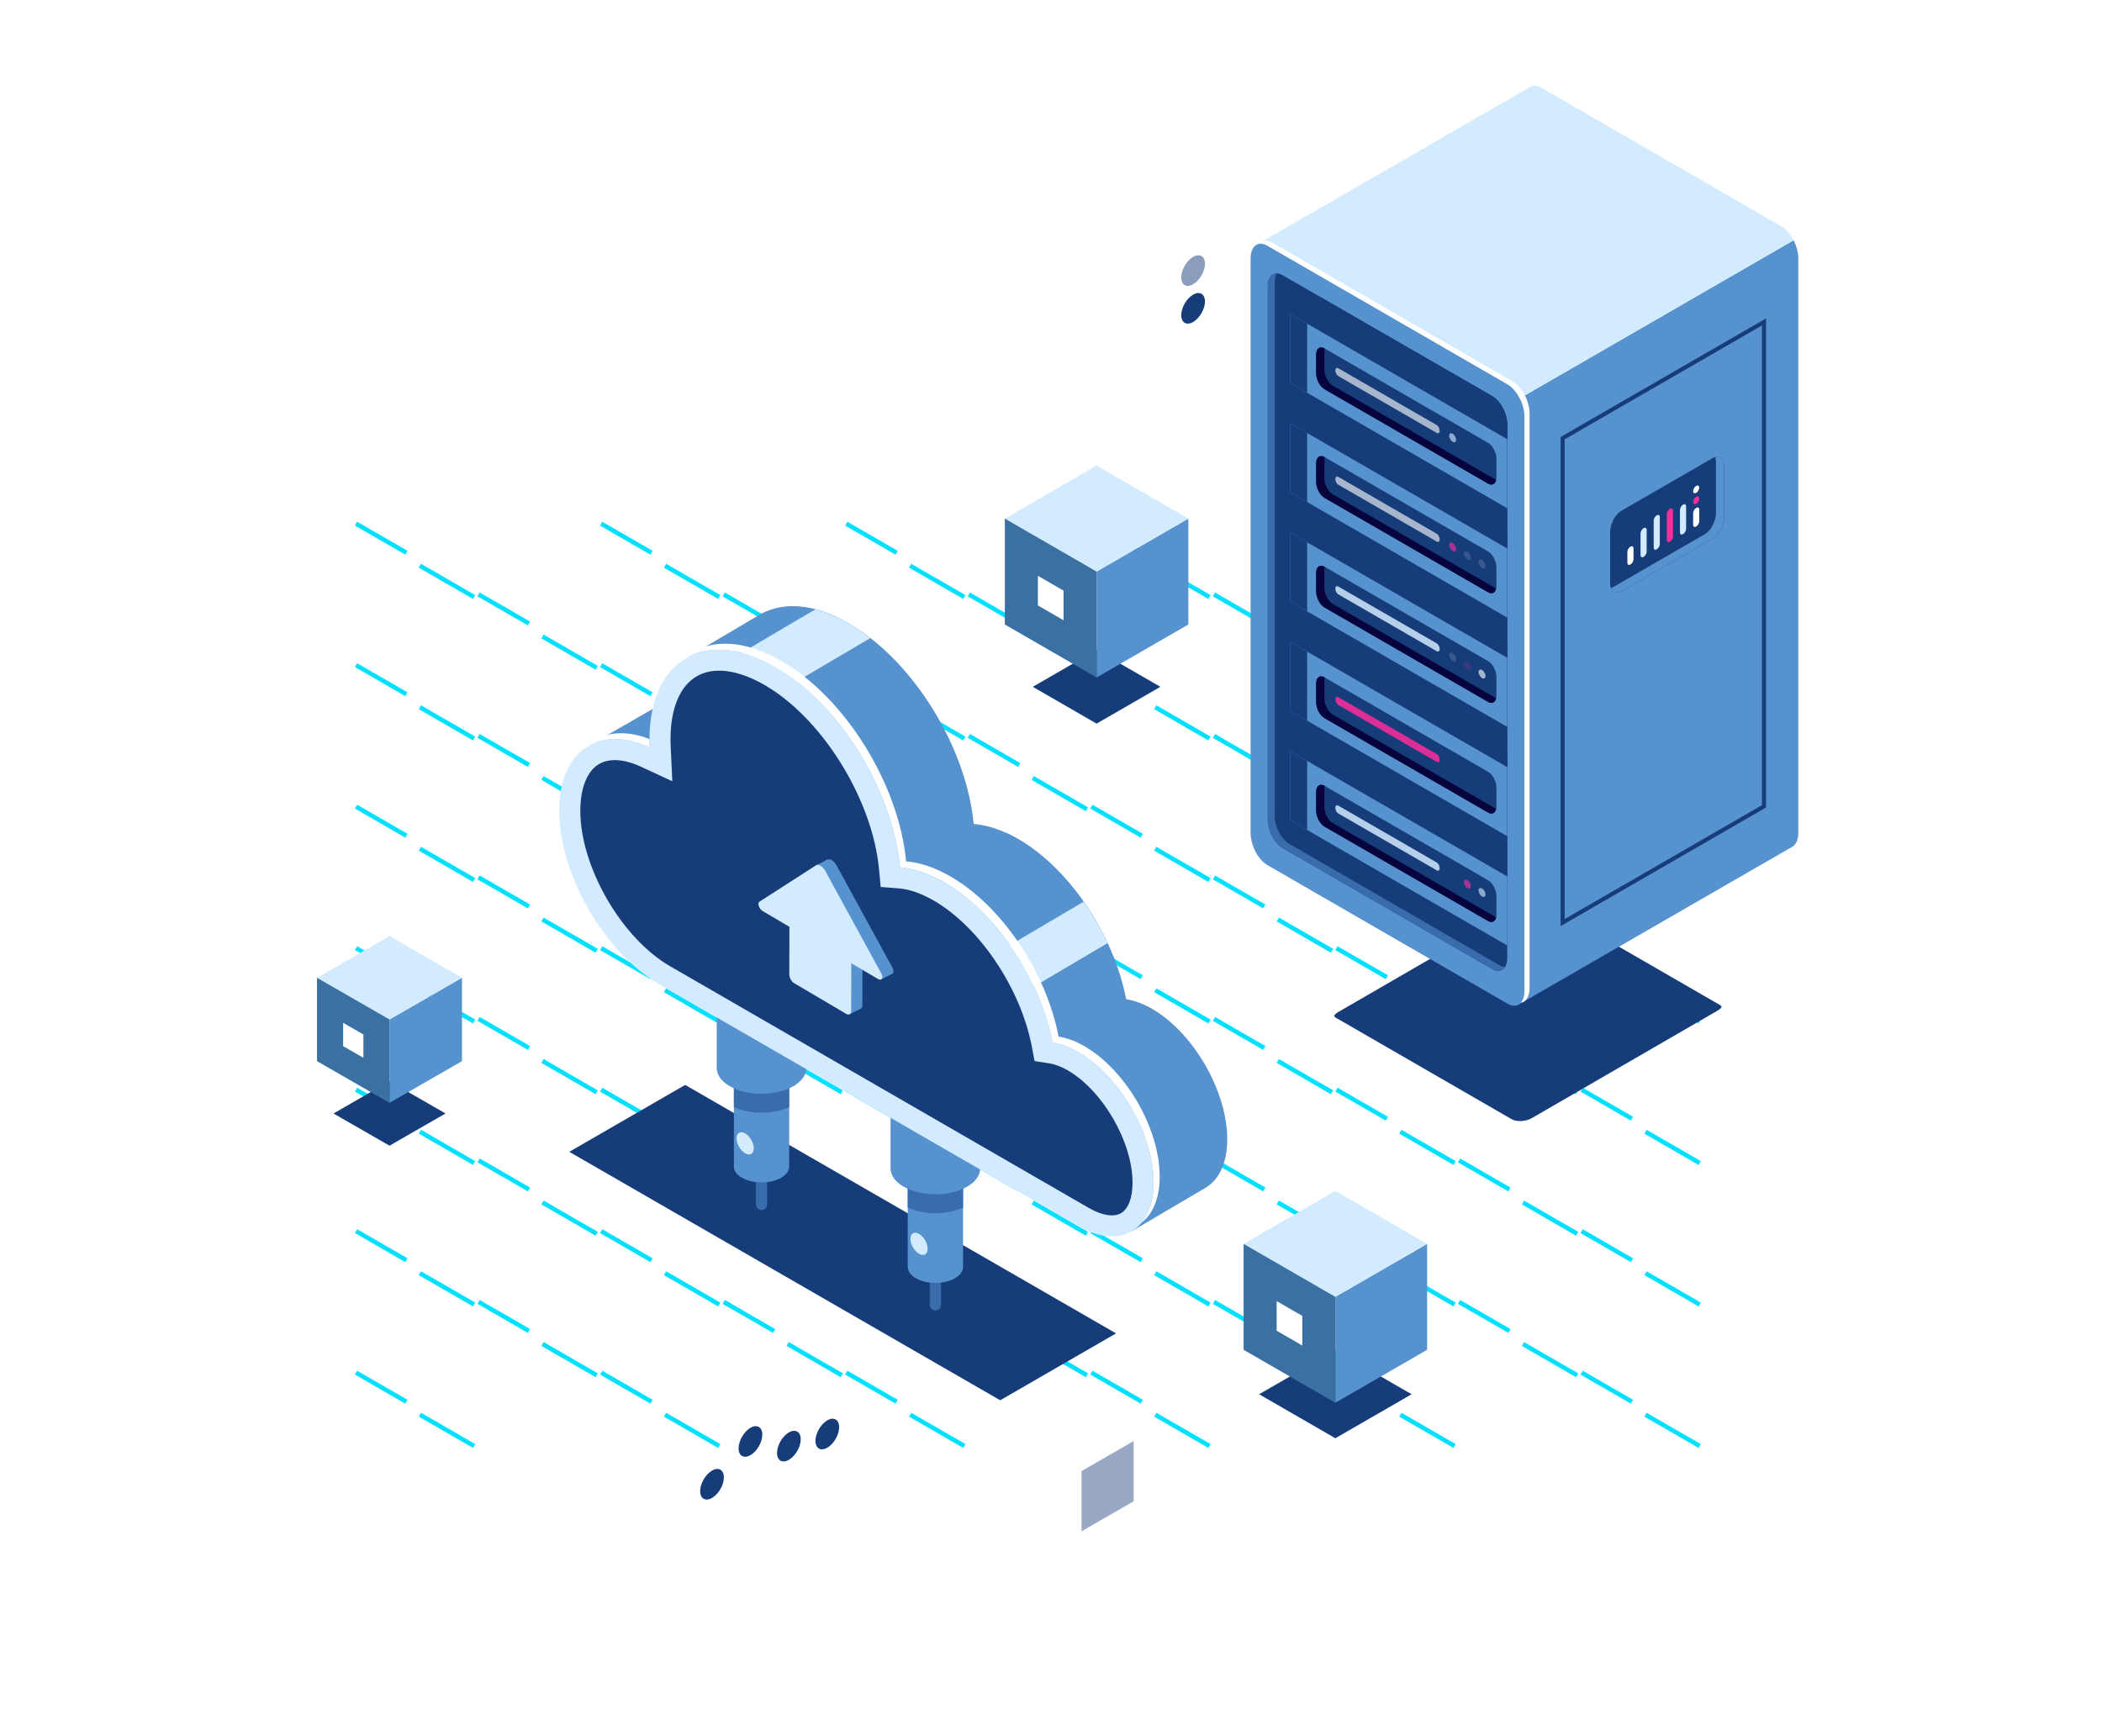 <svg xmlns="http://www.w3.org/2000/svg"
    xmlns:xlink="http://www.w3.org/1999/xlink" viewBox="0 0 9472 7824" width="9472" height="7824" preserveAspectRatio="xMidYMid meet" style="width: 100%; height: 100%; transform: translate3d(0px, 0px, 0px); content-visibility: visible;">
    <rect x="0" y="0" width="9472" height="7824" fill="#333333" stroke="none"/>
    <defs>
        <clipPath id="__lottie_element_2">
            <rect width="9472" height="7824" x="0" y="0"></rect>
        </clipPath>
    </defs>
    <g clip-path="url(#__lottie_element_2)">
        <g transform="matrix(1,0,0,1,0,0)" opacity="1" style="display: block;">
            <rect width="9472" height="7824" fill="#ffffff00"></rect>
        </g>
        <g transform="matrix(1,0,0,1,1513.804,1979.541)" opacity="1" style="display: block;">
            <g opacity="1" transform="matrix(1,0,0,1,6145.245,380.614)">
                <path stroke-linecap="butt" stroke-linejoin="miter" fill-opacity="0" stroke-miterlimit="10" stroke="rgb(0,224,255)" stroke-opacity="1" stroke-width="20" d=" M0.001,330.561 C0.001,330.561 -116.333,263.39 -244.121,189.604 M-531.996,-0.019 C-531.996,-0.019 -423.898,62.395 -305.157,130.954"></path>
            </g>
            <g opacity="1" transform="matrix(1,0,0,1,5040.711,380.595)">
                <path stroke-linecap="butt" stroke-linejoin="miter" fill-opacity="0" stroke-miterlimit="10" stroke="rgb(0,224,255)" stroke-opacity="1" stroke-width="20" d=" M0.008,330.56 C0.008,330.56 -5.049,327.631 -5.049,327.631 C-5.049,327.631 -118.602,262.073 -244.119,189.608 M-532.005,0 C-532.005,0 -423.904,62.411 -305.158,130.967"></path>
            </g>
            <g opacity="1" transform="matrix(1,0,0,1,5592.983,699.45)">
                <path stroke-linecap="butt" stroke-linejoin="miter" fill-opacity="0" stroke-miterlimit="10" stroke="rgb(0,224,255)" stroke-opacity="1" stroke-width="20" d=" M-0.001,330.561 C-0.001,330.561 -116.337,263.392 -244.127,189.61 M-531.996,0 C-531.996,0 -423.897,62.411 -305.154,130.967"></path>
            </g>
            <g opacity="1" transform="matrix(1,0,0,1,6145.254,1018.314)">
                <path stroke-linecap="butt" stroke-linejoin="miter" fill-opacity="0" stroke-miterlimit="10" stroke="rgb(0,224,255)" stroke-opacity="1" stroke-width="20" d=" M0.009,330.552 C0.009,330.552 -5.048,327.62 -5.048,327.62 C-5.048,327.62 -118.6,262.063 -244.116,189.599 M-532.004,-0.008 C-532.004,-0.008 -423.903,62.402 -305.159,130.957"></path>
            </g>
            <g opacity="1" transform="matrix(1,0,0,1,3936.168,380.587)">
                <path stroke-linecap="butt" stroke-linejoin="miter" fill-opacity="0" stroke-miterlimit="10" stroke="rgb(0,224,255)" stroke-opacity="1" stroke-width="20" d=" M0.01,330.552 C0.01,330.552 -5.05,327.62 -5.05,327.62 C-5.05,327.62 -118.6,262.064 -244.115,189.6 M-532.006,-0.009 C-532.006,-0.009 -423.905,62.401 -305.16,130.956"></path>
            </g>
            <g opacity="1" transform="matrix(1,0,0,1,4488.449,699.451)">
                <path stroke-linecap="butt" stroke-linejoin="miter" fill-opacity="0" stroke-miterlimit="10" stroke="rgb(0,224,255)" stroke-opacity="1" stroke-width="20" d=" M0.01,330.561 C0.01,330.561 -116.326,263.391 -244.117,189.606 M-532.004,-0.019 C-532.004,-0.019 -423.905,62.394 -305.161,130.952"></path>
            </g>
            <g opacity="1" transform="matrix(1,0,0,1,5040.721,1018.305)">
                <path stroke-linecap="butt" stroke-linejoin="miter" fill-opacity="0" stroke-miterlimit="10" stroke="rgb(0,224,255)" stroke-opacity="1" stroke-width="20" d=" M0.017,330.56 C0.017,330.56 -5.04,327.629 -5.04,327.629 C-5.04,327.629 -118.591,262.072 -244.106,189.609 M-531.997,0 C-531.997,0 -423.897,62.41 -305.153,130.965"></path>
            </g>
            <g opacity="1" transform="matrix(1,0,0,1,5593.001,1337.159)">
                <path stroke-linecap="butt" stroke-linejoin="miter" fill-opacity="0" stroke-miterlimit="10" stroke="rgb(0,224,255)" stroke-opacity="1" stroke-width="20" d=" M0,330.561 C0,330.561 -116.336,263.392 -244.126,189.61 M-531.997,0 C-531.997,0 -423.897,62.411 -305.155,130.967"></path>
            </g>
            <g opacity="1" transform="matrix(1,0,0,1,6145.272,1656.014)">
                <path stroke-linecap="butt" stroke-linejoin="miter" fill-opacity="0" stroke-miterlimit="10" stroke="rgb(0,224,255)" stroke-opacity="1" stroke-width="20" d=" M0.008,330.56 C0.008,330.56 -5.05,327.629 -5.05,327.629 C-5.05,327.629 -118.603,262.071 -244.119,189.607 M-532.004,0 C-532.004,0 -423.903,62.41 -305.158,130.966"></path>
            </g>
            <g opacity="1" transform="matrix(1,0,0,1,2831.624,380.579)">
                <path stroke-linecap="butt" stroke-linejoin="miter" fill-opacity="0" stroke-miterlimit="10" stroke="rgb(0,224,255)" stroke-opacity="1" stroke-width="20" d=" M0.01,330.561 C0.01,330.561 -5.048,327.628 -5.048,327.628 C-5.048,327.628 -118.6,262.071 -244.116,189.607 M-532.005,0 C-532.005,0 -423.903,62.41 -305.158,130.966"></path>
            </g>
            <g opacity="1" transform="matrix(1,0,0,1,3383.905,699.432)">
                <path stroke-linecap="butt" stroke-linejoin="miter" fill-opacity="0" stroke-miterlimit="10" stroke="rgb(0,224,255)" stroke-opacity="1" stroke-width="20" d=" M0.009,330.56 C0.009,330.56 -5.049,327.631 -5.049,327.631 C-5.049,327.631 -118.602,262.073 -244.119,189.608 M-532.004,0 C-532.004,0 -423.903,62.411 -305.158,130.966"></path>
            </g>
            <g opacity="1" transform="matrix(1,0,0,1,3936.186,1018.287)">
                <path stroke-linecap="butt" stroke-linejoin="miter" fill-opacity="0" stroke-miterlimit="10" stroke="rgb(0,224,255)" stroke-opacity="1" stroke-width="20" d=" M0.009,330.561 C0.009,330.561 -5.049,327.629 -5.049,327.629 C-5.049,327.629 -118.601,262.072 -244.117,189.607 M-532.005,0 C-532.005,0 -423.903,62.41 -305.158,130.966"></path>
            </g>
            <g opacity="1" transform="matrix(1,0,0,1,4488.466,1337.159)">
                <path stroke-linecap="butt" stroke-linejoin="miter" fill-opacity="0" stroke-miterlimit="10" stroke="rgb(0,224,255)" stroke-opacity="1" stroke-width="20" d=" M0.01,330.561 C0.01,330.561 -116.326,263.391 -244.117,189.606 M-532.005,-0.019 C-532.005,-0.019 -423.906,62.394 -305.161,130.953"></path>
            </g>
            <g opacity="1" transform="matrix(1,0,0,1,5040.738,1656.014)">
                <path stroke-linecap="butt" stroke-linejoin="miter" fill-opacity="0" stroke-miterlimit="10" stroke="rgb(0,224,255)" stroke-opacity="1" stroke-width="20" d=" M-0.001,330.56 C-0.001,330.56 -116.337,263.391 -244.127,189.61 M-531.996,0 C-531.996,0 -423.896,62.411 -305.154,130.968"></path>
            </g>
            <g opacity="1" transform="matrix(1,0,0,1,5593.009,1974.868)">
                <path stroke-linecap="butt" stroke-linejoin="miter" fill-opacity="0" stroke-miterlimit="10" stroke="rgb(0,224,255)" stroke-opacity="1" stroke-width="20" d=" M0.011,330.56 C0.011,330.56 -5.048,327.629 -5.048,327.629 C-5.048,327.629 -118.6,262.072 -244.116,189.608 M-532.005,-0.001 C-532.005,-0.001 -423.903,62.409 -305.158,130.965"></path>
            </g>
            <g opacity="1" transform="matrix(1,0,0,1,6145.29,2293.723)">
                <path stroke-linecap="butt" stroke-linejoin="miter" fill-opacity="0" stroke-miterlimit="10" stroke="rgb(0,224,255)" stroke-opacity="1" stroke-width="20" d=" M0.009,330.561 C0.009,330.561 -5.05,327.629 -5.05,327.629 C-5.05,327.629 -118.602,262.072 -244.118,189.608 M-532.004,0 C-532.004,0 -423.903,62.41 -305.157,130.966"></path>
            </g>
            <g opacity="1" transform="matrix(1,0,0,1,1727.081,380.57)">
                <path stroke-linecap="butt" stroke-linejoin="miter" fill-opacity="0" stroke-miterlimit="10" stroke="rgb(0,224,255)" stroke-opacity="1" stroke-width="20" d=" M0.01,330.552 C0.01,330.552 -5.049,327.62 -5.049,327.62 C-5.049,327.62 -118.6,262.063 -244.115,189.599 M-532.003,-0.01 C-532.003,-0.01 -423.903,62.4 -305.158,130.955"></path>
            </g>
            <g opacity="1" transform="matrix(1,0,0,1,2279.362,699.432)">
                <path stroke-linecap="butt" stroke-linejoin="miter" fill-opacity="0" stroke-miterlimit="10" stroke="rgb(0,224,255)" stroke-opacity="1" stroke-width="20" d=" M0.01,330.561 C0.01,330.561 -116.326,263.391 -244.117,189.606 M-532.004,-0.019 C-532.004,-0.019 -423.905,62.394 -305.161,130.953"></path>
            </g>
            <g opacity="1" transform="matrix(1,0,0,1,2831.643,1018.287)">
                <path stroke-linecap="butt" stroke-linejoin="miter" fill-opacity="0" stroke-miterlimit="10" stroke="rgb(0,224,255)" stroke-opacity="1" stroke-width="20" d=" M0.008,330.561 C0.008,330.561 -5.048,327.629 -5.048,327.629 C-5.048,327.629 -118.601,262.071 -244.118,189.607 M-532.005,0 C-532.005,0 -423.903,62.41 -305.158,130.966"></path>
            </g>
            <g opacity="1" transform="matrix(1,0,0,1,3383.923,1337.141)">
                <path stroke-linecap="butt" stroke-linejoin="miter" fill-opacity="0" stroke-miterlimit="10" stroke="rgb(0,224,255)" stroke-opacity="1" stroke-width="20" d=" M0.009,330.561 C0.009,330.561 -5.049,327.63 -5.049,327.63 C-5.049,327.63 -118.602,262.072 -244.118,189.608 M-532.003,0 C-532.003,0 -423.902,62.41 -305.157,130.966"></path>
            </g>
            <g opacity="1" transform="matrix(1,0,0,1,3936.204,1655.996)">
                <path stroke-linecap="butt" stroke-linejoin="miter" fill-opacity="0" stroke-miterlimit="10" stroke="rgb(0,224,255)" stroke-opacity="1" stroke-width="20" d=" M0.01,330.561 C0.01,330.561 -5.05,327.629 -5.05,327.629 C-5.05,327.629 -118.602,262.072 -244.117,189.608 M-532.004,0 C-532.004,0 -423.903,62.41 -305.157,130.966"></path>
            </g>
            <g opacity="1" transform="matrix(1,0,0,1,4488.475,1974.859)">
                <path stroke-linecap="butt" stroke-linejoin="miter" fill-opacity="0" stroke-miterlimit="10" stroke="rgb(0,224,255)" stroke-opacity="1" stroke-width="20" d=" M0,330.551 C0,330.551 -116.335,263.383 -244.124,189.601 M-531.996,-0.01 C-531.996,-0.01 -423.897,62.401 -305.156,130.957"></path>
            </g>
            <g opacity="1" transform="matrix(1,0,0,1,5040.747,2293.723)">
                <path stroke-linecap="butt" stroke-linejoin="miter" fill-opacity="0" stroke-miterlimit="10" stroke="rgb(0,224,255)" stroke-opacity="1" stroke-width="20" d=" M0.009,330.561 C0.009,330.561 -116.327,263.391 -244.118,189.606 M-532.004,-0.019 C-532.004,-0.019 -423.905,62.394 -305.161,130.953"></path>
            </g>
            <g opacity="1" transform="matrix(1,0,0,1,5593.028,2612.577)">
                <path stroke-linecap="butt" stroke-linejoin="miter" fill-opacity="0" stroke-miterlimit="10" stroke="rgb(0,224,255)" stroke-opacity="1" stroke-width="20" d=" M0.008,330.561 C0.008,330.561 -5.049,327.63 -5.049,327.63 C-5.049,327.63 -118.602,262.072 -244.118,189.607 M-532.005,0 C-532.005,0 -423.903,62.41 -305.158,130.966"></path>
            </g>
            <g opacity="1" transform="matrix(1,0,0,1,6145.308,2931.432)">
                <path stroke-linecap="butt" stroke-linejoin="miter" fill-opacity="0" stroke-miterlimit="10" stroke="rgb(0,224,255)" stroke-opacity="1" stroke-width="20" d=" M0.01,330.56 C0.01,330.56 -5.049,327.628 -5.049,327.628 C-5.049,327.628 -118.601,262.071 -244.117,189.607 M-532.003,0 C-532.003,0 -423.902,62.41 -305.156,130.965"></path>
            </g>
            <g opacity="1" transform="matrix(1,0,0,1,622.539,380.561)">
                <path stroke-linecap="butt" stroke-linejoin="miter" fill-opacity="0" stroke-miterlimit="10" stroke="rgb(0,224,255)" stroke-opacity="1" stroke-width="20" d=" M0.009,330.56 C0.009,330.56 -5.049,327.629 -5.049,327.629 C-5.049,327.629 -118.602,262.071 -244.118,189.607 M-532.004,-0.001 C-532.004,-0.001 -423.903,62.41 -305.158,130.965"></path>
            </g>
            <g opacity="1" transform="matrix(1,0,0,1,1174.82,699.414)">
                <path stroke-linecap="butt" stroke-linejoin="miter" fill-opacity="0" stroke-miterlimit="10" stroke="rgb(0,224,255)" stroke-opacity="1" stroke-width="20" d=" M0.008,330.561 C0.008,330.561 -5.05,327.63 -5.05,327.63 C-5.05,327.63 -118.603,262.072 -244.119,189.608 M-532.005,0 C-532.005,0 -423.904,62.41 -305.158,130.966"></path>
            </g>
            <g opacity="1" transform="matrix(1,0,0,1,1727.099,1018.269)">
                <path stroke-linecap="butt" stroke-linejoin="miter" fill-opacity="0" stroke-miterlimit="10" stroke="rgb(0,224,255)" stroke-opacity="1" stroke-width="20" d=" M0.009,330.56 C0.009,330.56 -5.048,327.629 -5.048,327.629 C-5.048,327.629 -118.601,262.071 -244.117,189.607 M-532.005,0 C-532.005,0 -423.903,62.411 -305.158,130.966"></path>
            </g>
            <g opacity="1" transform="matrix(1,0,0,1,2279.38,1337.141)">
                <path stroke-linecap="butt" stroke-linejoin="miter" fill-opacity="0" stroke-miterlimit="10" stroke="rgb(0,224,255)" stroke-opacity="1" stroke-width="20" d=" M0.009,330.561 C0.009,330.561 -116.327,263.391 -244.118,189.606 M-532.004,-0.019 C-532.004,-0.019 -423.905,62.394 -305.161,130.953"></path>
            </g>
            <g opacity="1" transform="matrix(1,0,0,1,2831.661,1655.996)">
                <path stroke-linecap="butt" stroke-linejoin="miter" fill-opacity="0" stroke-miterlimit="10" stroke="rgb(0,224,255)" stroke-opacity="1" stroke-width="20" d=" M0.009,330.561 C0.009,330.561 -5.05,327.629 -5.05,327.629 C-5.05,327.629 -118.602,262.072 -244.118,189.608 M-532.005,0 C-532.005,0 -423.904,62.41 -305.158,130.966"></path>
            </g>
            <g opacity="1" transform="matrix(1,0,0,1,3383.941,1974.849)">
                <path stroke-linecap="butt" stroke-linejoin="miter" fill-opacity="0" stroke-miterlimit="10" stroke="rgb(0,224,255)" stroke-opacity="1" stroke-width="20" d=" M0.009,330.56 C0.009,330.56 -5.048,327.63 -5.048,327.63 C-5.048,327.63 -118.601,262.072 -244.118,189.607 M-532.005,-0.001 C-532.005,-0.001 -423.903,62.41 -305.158,130.965"></path>
            </g>
            <g opacity="1" transform="matrix(1,0,0,1,3936.212,2293.705)">
                <path stroke-linecap="butt" stroke-linejoin="miter" fill-opacity="0" stroke-miterlimit="10" stroke="rgb(0,224,255)" stroke-opacity="1" stroke-width="20" d=" M0.018,330.561 C0.018,330.561 -5.04,327.629 -5.04,327.629 C-5.04,327.629 -118.591,262.073 -244.106,189.609 M-531.994,0 C-531.994,0 -423.894,62.409 -305.151,130.964"></path>
            </g>
            <g opacity="1" transform="matrix(1,0,0,1,4488.493,2612.558)">
                <path stroke-linecap="butt" stroke-linejoin="miter" fill-opacity="0" stroke-miterlimit="10" stroke="rgb(0,224,255)" stroke-opacity="1" stroke-width="20" d=" M-0.001,330.561 C-0.001,330.561 -116.337,263.392 -244.126,189.61 M-531.996,0 C-531.996,0 -423.896,62.411 -305.154,130.968"></path>
            </g>
            <g opacity="1" transform="matrix(1,0,0,1,5040.765,2931.431)">
                <path stroke-linecap="butt" stroke-linejoin="miter" fill-opacity="0" stroke-miterlimit="10" stroke="rgb(0,224,255)" stroke-opacity="1" stroke-width="20" d=" M0.01,330.56 C0.01,330.56 -116.326,263.39 -244.117,189.606 M-532.004,-0.018 C-532.004,-0.018 -423.905,62.395 -305.161,130.953"></path>
            </g>
            <g opacity="1" transform="matrix(1,0,0,1,5593.046,3250.285)">
                <path stroke-linecap="butt" stroke-linejoin="miter" fill-opacity="0" stroke-miterlimit="10" stroke="rgb(0,224,255)" stroke-opacity="1" stroke-width="20" d=" M0.008,330.561 C0.008,330.561 -5.051,327.631 -5.051,327.631 C-5.051,327.631 -118.603,262.073 -244.119,189.608 M-532.006,0 C-532.006,0 -423.905,62.41 -305.159,130.966"></path>
            </g>
            <g opacity="1" transform="matrix(1,0,0,1,6145.325,3569.14)">
                <path stroke-linecap="butt" stroke-linejoin="miter" fill-opacity="0" stroke-miterlimit="10" stroke="rgb(0,224,255)" stroke-opacity="1" stroke-width="20" d=" M0.009,330.561 C0.009,330.561 -5.048,327.629 -5.048,327.629 C-5.048,327.629 -118.601,262.072 -244.117,189.607 M-532.004,0 C-532.004,0 -423.902,62.41 -305.157,130.966"></path>
            </g>
            <g opacity="1" transform="matrix(1,0,0,1,622.557,1018.269)">
                <path stroke-linecap="butt" stroke-linejoin="miter" fill-opacity="0" stroke-miterlimit="10" stroke="rgb(0,224,255)" stroke-opacity="1" stroke-width="20" d=" M0.01,330.56 C0.01,330.56 -5.048,327.629 -5.048,327.629 C-5.048,327.629 -118.601,262.072 -244.117,189.607 M-532.005,0 C-532.005,0 -423.903,62.41 -305.158,130.966"></path>
            </g>
            <g opacity="1" transform="matrix(1,0,0,1,1174.837,1337.122)">
                <path stroke-linecap="butt" stroke-linejoin="miter" fill-opacity="0" stroke-miterlimit="10" stroke="rgb(0,224,255)" stroke-opacity="1" stroke-width="20" d=" M0.01,330.561 C0.01,330.561 -5.049,327.631 -5.049,327.631 C-5.049,327.631 -118.601,262.073 -244.118,189.609 M-532.004,0 C-532.004,0 -423.903,62.411 -305.157,130.966"></path>
            </g>
            <g opacity="1" transform="matrix(1,0,0,1,1727.118,1655.978)">
                <path stroke-linecap="butt" stroke-linejoin="miter" fill-opacity="0" stroke-miterlimit="10" stroke="rgb(0,224,255)" stroke-opacity="1" stroke-width="20" d=" M0.008,330.561 C0.008,330.561 -5.048,327.629 -5.048,327.629 C-5.048,327.629 -118.601,262.071 -244.118,189.607 M-532.005,0 C-532.005,0 -423.903,62.411 -305.158,130.966"></path>
            </g>
            <g opacity="1" transform="matrix(1,0,0,1,2279.398,1974.841)">
                <path stroke-linecap="butt" stroke-linejoin="miter" fill-opacity="0" stroke-miterlimit="10" stroke="rgb(0,224,255)" stroke-opacity="1" stroke-width="20" d=" M0.01,330.553 C0.01,330.553 -5.048,327.62 -5.048,327.62 C-5.048,327.62 -118.599,262.064 -244.115,189.6 M-532.005,-0.008 C-532.005,-0.008 -423.904,62.402 -305.159,130.956"></path>
            </g>
            <g opacity="1" transform="matrix(1,0,0,1,2831.678,2293.704)">
                <path stroke-linecap="butt" stroke-linejoin="miter" fill-opacity="0" stroke-miterlimit="10" stroke="rgb(0,224,255)" stroke-opacity="1" stroke-width="20" d=" M0.009,330.561 C0.009,330.561 -116.327,263.391 -244.118,189.606 M-532.004,-0.019 C-532.004,-0.019 -423.905,62.394 -305.161,130.953"></path>
            </g>
            <g opacity="1" transform="matrix(1,0,0,1,3383.959,2612.558)">
                <path stroke-linecap="butt" stroke-linejoin="miter" fill-opacity="0" stroke-miterlimit="10" stroke="rgb(0,224,255)" stroke-opacity="1" stroke-width="20" d=" M0.009,330.561 C0.009,330.561 -5.048,327.631 -5.048,327.631 C-5.048,327.631 -118.601,262.073 -244.118,189.608 M-532.005,0 C-532.005,0 -423.903,62.41 -305.158,130.966"></path>
            </g>
            <g opacity="1" transform="matrix(1,0,0,1,3936.231,2931.414)">
                <path stroke-linecap="butt" stroke-linejoin="miter" fill-opacity="0" stroke-miterlimit="10" stroke="rgb(0,224,255)" stroke-opacity="1" stroke-width="20" d=" M-0.001,330.561 C-0.001,330.561 -116.337,263.392 -244.127,189.61 M-531.997,0 C-531.997,0 -423.897,62.411 -305.155,130.967"></path>
            </g>
            <g opacity="1" transform="matrix(1,0,0,1,4488.502,3250.267)">
                <path stroke-linecap="butt" stroke-linejoin="miter" fill-opacity="0" stroke-miterlimit="10" stroke="rgb(0,224,255)" stroke-opacity="1" stroke-width="20" d=" M0.009,330.561 C0.009,330.561 -5.05,327.63 -5.05,327.63 C-5.05,327.63 -118.602,262.073 -244.118,189.608 M-532.005,0 C-532.005,0 -423.903,62.41 -305.158,130.965"></path>
            </g>
            <g opacity="1" transform="matrix(1,0,0,1,5040.783,3569.131)">
                <path stroke-linecap="butt" stroke-linejoin="miter" fill-opacity="0" stroke-miterlimit="10" stroke="rgb(0,224,255)" stroke-opacity="1" stroke-width="20" d=" M0.008,330.552 C0.008,330.552 -5.048,327.619 -5.048,327.619 C-5.048,327.619 -118.6,262.062 -244.116,189.598 M-532.005,-0.01 C-532.005,-0.01 -423.905,62.4 -305.16,130.955"></path>
            </g>
            <g opacity="1" transform="matrix(1,0,0,1,5593.063,3887.993)">
                <path stroke-linecap="butt" stroke-linejoin="miter" fill-opacity="0" stroke-miterlimit="10" stroke="rgb(0,224,255)" stroke-opacity="1" stroke-width="20" d=" M0.009,330.561 C0.009,330.561 -116.327,263.391 -244.118,189.606 M-532.004,-0.018 C-532.004,-0.018 -423.905,62.395 -305.161,130.953"></path>
            </g>
            <g opacity="1" transform="matrix(1,0,0,1,6145.344,4206.849)">
                <path stroke-linecap="butt" stroke-linejoin="miter" fill-opacity="0" stroke-miterlimit="10" stroke="rgb(0,224,255)" stroke-opacity="1" stroke-width="20" d=" M0.008,330.561 C0.008,330.561 -5.048,327.628 -5.048,327.628 C-5.048,327.628 -118.601,262.071 -244.118,189.606 M-532.004,0 C-532.004,0 -423.903,62.41 -305.157,130.966"></path>
            </g>
            <g opacity="1" transform="matrix(1,0,0,1,622.575,1655.978)">
                <path stroke-linecap="butt" stroke-linejoin="miter" fill-opacity="0" stroke-miterlimit="10" stroke="rgb(0,224,255)" stroke-opacity="1" stroke-width="20" d=" M0.008,330.561 C0.008,330.561 -116.328,263.39 -244.119,189.606 M-532.005,-0.019 C-532.005,-0.019 -423.906,62.394 -305.162,130.953"></path>
            </g>
            <g opacity="1" transform="matrix(1,0,0,1,1174.854,1974.833)">
                <path stroke-linecap="butt" stroke-linejoin="miter" fill-opacity="0" stroke-miterlimit="10" stroke="rgb(0,224,255)" stroke-opacity="1" stroke-width="20" d=" M0.01,330.561 C0.01,330.561 -5.048,327.628 -5.048,327.628 C-5.048,327.628 -118.6,262.071 -244.116,189.607 M-532.005,0 C-532.005,0 -423.903,62.41 -305.158,130.965"></path>
            </g>
            <g opacity="1" transform="matrix(1,0,0,1,1727.135,2293.687)">
                <path stroke-linecap="butt" stroke-linejoin="miter" fill-opacity="0" stroke-miterlimit="10" stroke="rgb(0,224,255)" stroke-opacity="1" stroke-width="20" d=" M0.009,330.56 C0.009,330.56 -5.049,327.628 -5.049,327.628 C-5.049,327.628 -118.602,262.071 -244.118,189.606 M-532.004,-0.001 C-532.004,-0.001 -423.903,62.409 -305.158,130.965"></path>
            </g>
            <g opacity="1" transform="matrix(1,0,0,1,2279.416,2612.542)">
                <path stroke-linecap="butt" stroke-linejoin="miter" fill-opacity="0" stroke-miterlimit="10" stroke="rgb(0,224,255)" stroke-opacity="1" stroke-width="20" d=" M0.009,330.561 C0.009,330.561 -5.048,327.629 -5.048,327.629 C-5.048,327.629 -118.601,262.072 -244.117,189.607 M-532.005,0 C-532.005,0 -423.903,62.41 -305.158,130.966"></path>
            </g>
            <g opacity="1" transform="matrix(1,0,0,1,2831.696,2931.404)">
                <path stroke-linecap="butt" stroke-linejoin="miter" fill-opacity="0" stroke-miterlimit="10" stroke="rgb(0,224,255)" stroke-opacity="1" stroke-width="20" d=" M0.011,330.552 C0.011,330.552 -5.048,327.622 -5.048,327.622 C-5.048,327.622 -118.599,262.065 -244.114,189.601 M-532.003,-0.01 C-532.003,-0.01 -423.903,62.4 -305.158,130.955"></path>
            </g>
            <g opacity="1" transform="matrix(1,0,0,1,3383.967,3250.267)">
                <path stroke-linecap="butt" stroke-linejoin="miter" fill-opacity="0" stroke-miterlimit="10" stroke="rgb(0,224,255)" stroke-opacity="1" stroke-width="20" d=" M0.001,330.561 C0.001,330.561 -116.333,263.39 -244.122,189.605 M-531.995,-0.017 C-531.995,-0.017 -423.897,62.397 -305.156,130.955"></path>
            </g>
            <g opacity="1" transform="matrix(1,0,0,1,3936.24,3569.122)">
                <path stroke-linecap="butt" stroke-linejoin="miter" fill-opacity="0" stroke-miterlimit="10" stroke="rgb(0,224,255)" stroke-opacity="1" stroke-width="20" d=" M0.01,330.561 C0.01,330.561 -5.05,327.629 -5.05,327.629 C-5.05,327.629 -118.601,262.072 -244.117,189.608 M-532.006,0 C-532.006,0 -423.904,62.41 -305.159,130.965"></path>
            </g>
            <g opacity="1" transform="matrix(1,0,0,1,4488.52,3887.975)">
                <path stroke-linecap="butt" stroke-linejoin="miter" fill-opacity="0" stroke-miterlimit="10" stroke="rgb(0,224,255)" stroke-opacity="1" stroke-width="20" d=" M0.01,330.561 C0.01,330.561 -5.049,327.631 -5.049,327.631 C-5.049,327.631 -118.601,262.073 -244.118,189.609 M-532.004,0 C-532.004,0 -423.903,62.41 -305.157,130.966"></path>
            </g>
            <g opacity="1" transform="matrix(1,0,0,1,5040.801,4206.83)">
                <path stroke-linecap="butt" stroke-linejoin="miter" fill-opacity="0" stroke-miterlimit="10" stroke="rgb(0,224,255)" stroke-opacity="1" stroke-width="20" d=" M0.008,330.561 C0.008,330.561 -5.049,327.629 -5.049,327.629 C-5.049,327.629 -118.602,262.071 -244.118,189.607 M-532.006,0 C-532.006,0 -423.904,62.41 -305.159,130.966"></path>
            </g>
            <g opacity="1" transform="matrix(1,0,0,1,622.592,2293.686)">
                <path stroke-linecap="butt" stroke-linejoin="miter" fill-opacity="0" stroke-miterlimit="10" stroke="rgb(0,224,255)" stroke-opacity="1" stroke-width="20" d=" M0.01,330.56 C0.01,330.56 -116.326,263.39 -244.117,189.606 M-532.004,-0.018 C-532.004,-0.018 -423.905,62.395 -305.161,130.953"></path>
            </g>
            <g opacity="1" transform="matrix(1,0,0,1,1174.873,2612.542)">
                <path stroke-linecap="butt" stroke-linejoin="miter" fill-opacity="0" stroke-miterlimit="10" stroke="rgb(0,224,255)" stroke-opacity="1" stroke-width="20" d=" M0.008,330.561 C0.008,330.561 -5.048,327.629 -5.048,327.629 C-5.048,327.629 -118.601,262.071 -244.118,189.607 M-532.005,0 C-532.005,0 -423.903,62.41 -305.158,130.966"></path>
            </g>
            <g opacity="1" transform="matrix(1,0,0,1,1727.154,2931.395)">
                <path stroke-linecap="butt" stroke-linejoin="miter" fill-opacity="0" stroke-miterlimit="10" stroke="rgb(0,224,255)" stroke-opacity="1" stroke-width="20" d=" M0.009,330.561 C0.009,330.561 -5.049,327.631 -5.049,327.631 C-5.049,327.631 -118.602,262.073 -244.118,189.608 M-532.004,0 C-532.004,0 -423.903,62.41 -305.157,130.966"></path>
            </g>
            <g opacity="1" transform="matrix(1,0,0,1,2279.434,3250.25)">
                <path stroke-linecap="butt" stroke-linejoin="miter" fill-opacity="0" stroke-miterlimit="10" stroke="rgb(0,224,255)" stroke-opacity="1" stroke-width="20" d=" M0.008,330.561 C0.008,330.561 -5.05,327.629 -5.05,327.629 C-5.05,327.629 -118.602,262.072 -244.118,189.607 M-532.005,0 C-532.005,0 -423.904,62.41 -305.158,130.965"></path>
            </g>
            <g opacity="1" transform="matrix(1,0,0,1,2831.705,3569.104)">
                <path stroke-linecap="butt" stroke-linejoin="miter" fill-opacity="0" stroke-miterlimit="10" stroke="rgb(0,224,255)" stroke-opacity="1" stroke-width="20" d=" M0.017,330.561 C0.017,330.561 -5.039,327.63 -5.039,327.63 C-5.039,327.63 -118.591,262.073 -244.106,189.609 M-531.995,0 C-531.995,0 -423.895,62.409 -305.151,130.964"></path>
            </g>
            <g opacity="1" transform="matrix(1,0,0,1,3383.986,3887.975)">
                <path stroke-linecap="butt" stroke-linejoin="miter" fill-opacity="0" stroke-miterlimit="10" stroke="rgb(0,224,255)" stroke-opacity="1" stroke-width="20" d=" M0,330.561 C0,330.561 -116.334,263.39 -244.123,189.605 M-531.995,-0.016 C-531.995,-0.016 -423.897,62.398 -305.156,130.956"></path>
            </g>
            <g opacity="1" transform="matrix(1,0,0,1,3936.257,4206.83)">
                <path stroke-linecap="butt" stroke-linejoin="miter" fill-opacity="0" stroke-miterlimit="10" stroke="rgb(0,224,255)" stroke-opacity="1" stroke-width="20" d=" M0.009,330.561 C0.009,330.561 -5.049,327.629 -5.049,327.629 C-5.049,327.629 -118.601,262.072 -244.117,189.607 M-532.005,0 C-532.005,0 -423.903,62.41 -305.158,130.966"></path>
            </g>
            <g opacity="1" transform="matrix(1,0,0,1,622.61,2931.386)">
                <path stroke-linecap="butt" stroke-linejoin="miter" fill-opacity="0" stroke-miterlimit="10" stroke="rgb(0,224,255)" stroke-opacity="1" stroke-width="20" d=" M0.009,330.552 C0.009,330.552 -5.049,327.622 -5.049,327.622 C-5.049,327.622 -118.601,262.065 -244.116,189.6 M-532.004,-0.01 C-532.004,-0.01 -423.904,62.4 -305.159,130.955"></path>
            </g>
            <g opacity="1" transform="matrix(1,0,0,1,1174.891,3250.25)">
                <path stroke-linecap="butt" stroke-linejoin="miter" fill-opacity="0" stroke-miterlimit="10" stroke="rgb(0,224,255)" stroke-opacity="1" stroke-width="20" d=" M0.009,330.561 C0.009,330.561 -116.327,263.391 -244.118,189.606 M-532.005,-0.019 C-532.005,-0.019 -423.905,62.394 -305.161,130.952"></path>
            </g>
            <g opacity="1" transform="matrix(1,0,0,1,1727.171,3569.104)">
                <path stroke-linecap="butt" stroke-linejoin="miter" fill-opacity="0" stroke-miterlimit="10" stroke="rgb(0,224,255)" stroke-opacity="1" stroke-width="20" d=" M0.009,330.561 C0.009,330.561 -5.048,327.63 -5.048,327.63 C-5.048,327.63 -118.601,262.072 -244.117,189.608 M-532.005,0 C-532.005,0 -423.903,62.41 -305.158,130.965"></path>
            </g>
            <g opacity="1" transform="matrix(1,0,0,1,2279.451,3887.958)">
                <path stroke-linecap="butt" stroke-linejoin="miter" fill-opacity="0" stroke-miterlimit="10" stroke="rgb(0,224,255)" stroke-opacity="1" stroke-width="20" d=" M0.01,330.561 C0.01,330.561 -5.049,327.629 -5.049,327.629 C-5.049,327.629 -118.601,262.072 -244.117,189.608 M-532.004,0 C-532.004,0 -423.903,62.41 -305.157,130.966"></path>
            </g>
            <g opacity="1" transform="matrix(1,0,0,1,2831.723,4206.812)">
                <path stroke-linecap="butt" stroke-linejoin="miter" fill-opacity="0" stroke-miterlimit="10" stroke="rgb(0,224,255)" stroke-opacity="1" stroke-width="20" d=" M-0.001,330.561 C-0.001,330.561 -116.337,263.392 -244.126,189.61 M-531.996,0 C-531.996,0 -423.896,62.411 -305.154,130.968"></path>
            </g>
            <g opacity="1" transform="matrix(1,0,0,1,622.628,3569.085)">
                <path stroke-linecap="butt" stroke-linejoin="miter" fill-opacity="0" stroke-miterlimit="10" stroke="rgb(0,224,255)" stroke-opacity="1" stroke-width="20" d=" M0.01,330.561 C0.01,330.561 -5.048,327.63 -5.048,327.63 C-5.048,327.63 -118.601,262.073 -244.117,189.608 M-532.005,0 C-532.005,0 -423.903,62.41 -305.158,130.966"></path>
            </g>
            <g opacity="1" transform="matrix(1,0,0,1,1174.908,3887.95)">
                <path stroke-linecap="butt" stroke-linejoin="miter" fill-opacity="0" stroke-miterlimit="10" stroke="rgb(0,224,255)" stroke-opacity="1" stroke-width="20" d=" M0.009,330.552 C0.009,330.552 -5.049,327.619 -5.049,327.619 C-5.049,327.619 -118.6,262.063 -244.116,189.599 M-532.004,-0.009 C-532.004,-0.009 -423.904,62.401 -305.159,130.955"></path>
            </g>
            <g opacity="1" transform="matrix(1,0,0,1,1727.189,4206.812)">
                <path stroke-linecap="butt" stroke-linejoin="miter" fill-opacity="0" stroke-miterlimit="10" stroke="rgb(0,224,255)" stroke-opacity="1" stroke-width="20" d=" M0.008,330.561 C0.008,330.561 -116.328,263.39 -244.118,189.606 M-532.005,-0.019 C-532.005,-0.019 -423.906,62.394 -305.162,130.953"></path>
            </g>
            <g opacity="1" transform="matrix(1,0,0,1,622.646,4206.793)">
                <path stroke-linecap="butt" stroke-linejoin="miter" fill-opacity="0" stroke-miterlimit="10" stroke="rgb(0,224,255)" stroke-opacity="1" stroke-width="20" d=" M0.009,330.561 C0.009,330.561 -5.048,327.631 -5.048,327.631 C-5.048,327.631 -118.601,262.073 -244.118,189.608 M-532.005,0 C-532.005,0 -423.903,62.41 -305.158,130.966"></path>
            </g>
        </g>
        <g transform="matrix(1,0,0,1,5635.112,849.966)" opacity="1" style="display: block;">
            <g opacity="1" transform="matrix(0.747,0,0,0.747,1249.74,3708.043)">
                <path fill="rgb(22,60,121)" fill-opacity="1" d=" M-97.277,650.996 C-68.146,667.814 -12.01,664.864 22.893,644.723 C22.893,644.723 1146.649,-5.764 1146.649,-5.764 C1162.376,-14.843 1168.078,-24.083 1168.078,-28.069 C1168.078,-30.428 1164.826,-34.663 1157.569,-38.863 C1157.569,-38.863 97.295,-651.015 97.295,-651.015 C68.199,-667.815 12.028,-664.92 -22.894,-644.741 C-22.894,-644.741 -1146.631,5.745 -1146.631,5.745 C-1162.377,14.824 -1168.078,24.065 -1168.078,28.052 C-1168.078,30.41 -1164.825,34.644 -1157.55,38.845 C-1157.55,38.845 -97.277,650.996 -97.277,650.996z"></path>
            </g>
        </g>
        <g transform="matrix(1,0,0,1,5635.112,383.591)" opacity="1" style="display: block;">
            <g opacity="1" transform="matrix(1,0,0,1,1374.471,2420.88)">
                <path fill="rgb(86,146,206)" fill-opacity="1" d=" M-161.19,-1009.236 C-161.19,-1009.236 -743.304,-953.782 -1093.904,-926.855 C-1093.904,-926.855 -163.996,1721.532 -163.996,1721.532 C-163.996,1721.532 1066.021,1012.099 1066.021,1012.099 C1066.228,1011.992 1066.423,1011.862 1066.624,1011.749 C1066.624,1011.749 1068.815,1010.489 1068.815,1010.489 C1068.815,1010.489 1068.781,1010.385 1068.781,1010.385 C1084.171,1000.689 1093.904,979.535 1093.904,949.666 C1093.904,949.666 1093.904,-1638.912 1093.904,-1638.912 C1093.904,-1666.245 1085.708,-1695.671 1072.538,-1721.532 C1072.538,-1721.532 -161.19,-1009.236 -161.19,-1009.236z"></path>
            </g>
            <g opacity="1" transform="matrix(1,0,0,1,1236.654,925.605)">
                <path fill="rgb(211,235,255)" fill-opacity="1" d=" M1155.55,-289.174 C1155.55,-289.174 73.828,-913.706 73.828,-913.706 C55.024,-924.564 37.843,-925.355 24.555,-917.966 C24.555,-917.966 24.551,-917.97 24.551,-917.97 C24.551,-917.97 -1210.41,-205.515 -1210.41,-205.515 C-1210.41,-205.515 -1152.222,9.826 -1152.222,9.826 C-1152.222,9.826 -842.576,891.701 -842.576,891.701 C-842.576,891.701 -784.286,925.355 -784.286,925.355 C-784.286,925.355 1210.41,-226.289 1210.41,-226.289 C1196.551,-253.497 1177.119,-276.72 1155.55,-289.174z"></path>
            </g>
            <g opacity="1" transform="matrix(1,0,0,1,617.28,2431.894)">
                <path fill="rgb(86,146,206)" fill-opacity="1" d=" M540.861,1708.116 C540.861,1708.116 -540.862,1083.584 -540.862,1083.584 C-582.928,1059.295 -617.031,994.138 -617.031,938.047 C-617.031,938.047 -617.031,-1650.532 -617.031,-1650.532 C-617.031,-1706.622 -582.928,-1732.403 -540.862,-1708.115 C-540.862,-1708.115 540.861,-1083.584 540.861,-1083.584 C582.929,-1059.295 617.031,-994.137 617.031,-938.046 C617.031,-938.046 617.031,1650.532 617.031,1650.532 C617.031,1706.623 582.929,1732.403 540.861,1708.116z"></path>
            </g>
            <g opacity="1" transform="matrix(1,0,0,1,648.595,2416.159)">
                <path fill="rgb(255,255,255)" fill-opacity="1" d=" M532.736,-1080.86 C532.736,-1080.86 -548.986,-1705.392 -548.986,-1705.392 C-573.335,-1719.447 -594.963,-1716.647 -608.907,-1700.987 C-598.012,-1702.711 -585.499,-1700.073 -572.174,-1692.383 C-572.174,-1692.383 509.546,-1067.852 509.546,-1067.852 C551.614,-1043.561 585.715,-978.404 585.715,-922.314 C585.715,-922.314 585.715,1666.269 585.715,1666.269 C585.715,1689.892 579.612,1708.051 569.466,1719.447 C592.972,1715.727 608.907,1691.582 608.907,1653.258 C608.907,1653.258 608.907,-935.322 608.907,-935.322 C608.907,-991.412 574.803,-1056.569 532.736,-1080.86z"></path>
            </g>
            <g opacity="1" transform="matrix(1,0,0,1,617.281,2420.385)">
                <path fill="rgb(22,60,121)" fill-opacity="1" d=" M472.811,1563.791 C472.811,1563.791 -472.812,1017.834 -472.812,1017.834 C-509.587,996.603 -539.398,939.642 -539.398,890.609 C-539.398,890.609 -539.398,-1513.453 -539.398,-1513.453 C-539.398,-1562.487 -509.587,-1585.023 -472.812,-1563.792 C-472.812,-1563.792 472.811,-1017.835 472.811,-1017.835 C509.585,-996.604 539.398,-939.643 539.398,-890.609 C539.398,-890.609 539.398,1513.452 539.398,1513.452 C539.398,1562.485 509.585,1585.023 472.811,1563.791z"></path>
            </g>
            <g opacity="1" transform="matrix(1,0,0,1,612.502,2423.302)">
                <path fill="rgb(57,108,170)" fill-opacity="1" d=" M508.487,1542.697 C508.487,1542.697 -437.136,996.742 -437.136,996.742 C-473.909,975.51 -503.722,918.55 -503.722,869.515 C-503.722,869.515 -503.722,-1534.545 -503.722,-1534.545 C-503.722,-1551.265 -500.19,-1564.808 -494.165,-1574.681 C-517.948,-1574.866 -534.621,-1553.033 -534.621,-1516.369 C-534.621,-1516.369 -534.621,887.69 -534.621,887.69 C-534.621,936.724 -504.809,993.685 -468.035,1014.917 C-468.035,1014.917 477.589,1560.872 477.589,1560.872 C501.824,1574.866 522.97,1569.753 534.621,1550.669 C526.596,1550.608 517.768,1548.053 508.487,1542.697z"></path>
            </g>
            <g opacity="1" transform="matrix(1,0,0,1,667.362,3121.841)">
                <path fill="rgb(22,60,121)" fill-opacity="1" d=" M422.732,-241.407 C422.732,-241.407 71.255,-444.33 71.255,-444.33 C71.255,-444.33 -489.317,-120.681 -489.317,-120.681 C-489.317,-120.681 489.317,444.33 489.317,444.33 C489.317,444.33 489.317,-114.179 489.317,-114.179 C489.317,-163.213 459.508,-220.178 422.732,-241.407z"></path>
            </g>
            <g opacity="1" transform="matrix(1,0,0,1,667.362,2629.213)">
                <path fill="rgb(22,60,121)" fill-opacity="1" d=" M422.732,-241.407 C422.732,-241.407 71.255,-444.331 71.255,-444.331 C71.255,-444.331 -489.317,-120.683 -489.317,-120.683 C-489.317,-120.683 489.317,444.331 489.317,444.331 C489.317,444.331 489.317,-114.179 489.317,-114.179 C489.317,-163.214 459.508,-220.178 422.732,-241.407z"></path>
            </g>
            <g opacity="1" transform="matrix(1,0,0,1,667.362,2136.585)">
                <path fill="rgb(22,60,121)" fill-opacity="1" d=" M422.732,-241.407 C422.732,-241.407 71.255,-444.331 71.255,-444.331 C71.255,-444.331 -489.317,-120.683 -489.317,-120.683 C-489.317,-120.683 489.317,444.331 489.317,444.331 C489.317,444.331 489.317,-114.179 489.317,-114.179 C489.317,-163.215 459.508,-220.178 422.732,-241.407z"></path>
            </g>
            <g opacity="1" transform="matrix(1,0,0,1,667.362,1643.957)">
                <path fill="rgb(22,60,121)" fill-opacity="1" d=" M422.732,-241.409 C422.732,-241.409 71.255,-444.331 71.255,-444.331 C71.255,-444.331 -489.317,-120.683 -489.317,-120.683 C-489.317,-120.683 489.317,444.331 489.317,444.331 C489.317,444.331 489.317,-114.178 489.317,-114.178 C489.317,-163.214 459.508,-220.178 422.732,-241.409z"></path>
            </g>
            <g opacity="1" transform="matrix(1,0,0,1,667.362,1274.478)">
                <path fill="rgb(22,60,121)" fill-opacity="1" d=" M422.732,128.069 C422.732,128.069 -355.38,-321.172 -355.38,-321.172 C-355.38,-321.172 -489.317,-243.841 -489.317,-243.841 C-489.317,-243.841 489.317,321.172 489.317,321.172 C489.317,321.172 489.317,255.3 489.317,255.3 C489.317,206.264 459.508,149.3 422.732,128.069z"></path>
            </g>
            <g opacity="1" transform="matrix(1,0,0,1,667.362,1468.827)">
                <path fill="rgb(86,146,206)" fill-opacity="1" d=" M489.317,126.827 C489.317,126.827 -489.317,-438.19 -489.317,-438.19 C-489.317,-438.19 -489.317,-126.824 -489.317,-126.824 C-489.317,-126.824 489.317,438.19 489.317,438.19 C489.317,438.19 489.317,126.827 489.317,126.827z"></path>
            </g>
            <g opacity="1" transform="matrix(1,0,0,1,667.362,1961.455)">
                <path fill="rgb(86,146,206)" fill-opacity="1" d=" M489.317,126.827 C489.317,126.827 -489.317,-438.19 -489.317,-438.19 C-489.317,-438.19 -489.317,-126.824 -489.317,-126.824 C-489.317,-126.824 489.317,438.19 489.317,438.19 C489.317,438.19 489.317,126.827 489.317,126.827z"></path>
            </g>
            <g opacity="1" transform="matrix(1,0,0,1,667.362,2454.084)">
                <path fill="rgb(86,146,206)" fill-opacity="1" d=" M489.317,126.828 C489.317,126.828 -489.317,-438.191 -489.317,-438.191 C-489.317,-438.191 -489.317,-126.823 -489.317,-126.823 C-489.317,-126.823 489.317,438.191 489.317,438.191 C489.317,438.191 489.317,126.828 489.317,126.828z"></path>
            </g>
            <g opacity="1" transform="matrix(1,0,0,1,667.362,2946.711)">
                <path fill="rgb(86,146,206)" fill-opacity="1" d=" M489.317,126.829 C489.317,126.829 -489.317,-438.191 -489.317,-438.191 C-489.317,-438.191 -489.317,-126.823 -489.317,-126.823 C-489.317,-126.823 489.317,438.191 489.317,438.191 C489.317,438.191 489.317,126.829 489.317,126.829z"></path>
            </g>
            <g opacity="1" transform="matrix(1,0,0,1,667.362,3439.34)">
                <path fill="rgb(86,146,206)" fill-opacity="1" d=" M489.317,126.828 C489.317,126.828 -489.317,-438.19 -489.317,-438.19 C-489.317,-438.19 -489.317,-126.823 -489.317,-126.823 C-489.317,-126.823 489.317,438.19 489.317,438.19 C489.317,438.19 489.317,126.828 489.317,126.828z"></path>
            </g>
            <g opacity="1" transform="matrix(1,0,0,1,701.814,1491.336)">
                <path fill="rgb(22,60,121)" fill-opacity="1" d=" M368.56,304.722 C368.56,304.722 -368.557,-120.851 -368.557,-120.851 C-389.37,-132.868 -406.241,-165.103 -406.241,-192.853 C-406.241,-192.853 -406.241,-276.236 -406.241,-276.236 C-406.241,-303.985 -389.37,-316.739 -368.557,-304.724 C-368.557,-304.724 368.56,120.851 368.56,120.851 C389.372,132.866 406.241,165.1 406.241,192.85 C406.241,192.85 406.241,276.235 406.241,276.235 C406.241,303.983 389.372,316.739 368.56,304.722z"></path>
            </g>
            <g opacity="1" transform="matrix(1,0,0,1,701.125,1491.319)">
                <path fill="rgb(6,3,61)" fill-opacity="1" d=" M-330.616,-136.798 C-351.431,-148.817 -368.3,-181.05 -368.3,-208.801 C-368.3,-208.801 -368.3,-292.184 -368.3,-292.184 C-368.3,-296.624 -367.73,-300.527 -366.92,-304.162 C-366.92,-304.162 -367.867,-304.706 -367.867,-304.706 C-388.679,-316.724 -405.553,-303.97 -405.553,-276.218 C-405.553,-276.218 -405.553,-192.835 -405.553,-192.835 C-405.553,-165.083 -388.679,-132.852 -367.867,-120.833 C-367.867,-120.833 369.248,304.737 369.248,304.737 C386.728,314.83 401.289,307.291 405.548,288.225 C405.548,288.225 -330.616,-136.798 -330.616,-136.798z"></path>
            </g>
            <g opacity="0.622" transform="matrix(1,0,0,1,617.281,1421.792)">
                <path fill="rgb(255,255,255)" fill-opacity="1" d=" M221.785,145.722 C221.785,145.722 -221.786,-110.373 -221.786,-110.373 C-229.107,-114.6 -235.041,-125.94 -235.041,-135.701 C-235.041,-145.463 -229.107,-149.948 -221.786,-145.723 C-221.786,-145.723 221.785,110.373 221.785,110.373 C229.105,114.599 235.041,125.939 235.041,135.701 C235.041,145.462 229.105,149.948 221.785,145.722z"></path>
            </g>
            <g opacity="1" transform="matrix(1,0,0,1,701.814,1980.923)">
                <path fill="rgb(22,60,121)" fill-opacity="1" d=" M368.56,304.724 C368.56,304.724 -368.557,-120.851 -368.557,-120.851 C-389.37,-132.866 -406.241,-165.103 -406.241,-192.851 C-406.241,-192.851 -406.241,-276.235 -406.241,-276.235 C-406.241,-303.985 -389.37,-316.739 -368.557,-304.723 C-368.557,-304.723 368.56,120.851 368.56,120.851 C389.372,132.867 406.241,165.102 406.241,192.852 C406.241,192.852 406.241,276.235 406.241,276.235 C406.241,303.984 389.372,316.739 368.56,304.724z"></path>
            </g>
            <g opacity="1" transform="matrix(1,0,0,1,701.125,1980.904)">
                <path fill="rgb(6,3,61)" fill-opacity="1" d=" M-330.616,-136.797 C-351.431,-148.816 -368.3,-181.046 -368.3,-208.797 C-368.3,-208.797 -368.3,-292.18 -368.3,-292.18 C-368.3,-296.622 -367.73,-300.524 -366.92,-304.158 C-366.92,-304.158 -367.867,-304.702 -367.867,-304.702 C-388.679,-316.72 -405.553,-303.968 -405.553,-276.216 C-405.553,-276.216 -405.553,-192.832 -405.553,-192.832 C-405.553,-165.082 -388.679,-132.849 -367.867,-120.831 C-367.867,-120.831 369.248,304.739 369.248,304.739 C386.728,314.834 401.289,307.292 405.548,288.228 C405.548,288.228 -330.616,-136.797 -330.616,-136.797z"></path>
            </g>
            <g opacity="0.622" transform="matrix(1,0,0,1,617.281,1911.379)">
                <path fill="rgb(255,255,255)" fill-opacity="1" d=" M221.785,145.721 C221.785,145.721 -221.786,-110.372 -221.786,-110.372 C-229.107,-114.599 -235.041,-125.94 -235.041,-135.701 C-235.041,-145.463 -229.107,-149.95 -221.786,-145.723 C-221.786,-145.723 221.785,110.372 221.785,110.372 C229.105,114.599 235.041,125.938 235.041,135.7 C235.041,145.461 229.105,149.949 221.785,145.721z"></path>
            </g>
            <g opacity="1" transform="matrix(1,0,0,1,701.814,2475.072)">
                <path fill="rgb(22,60,121)" fill-opacity="1" d=" M368.56,304.723 C368.56,304.723 -368.557,-120.851 -368.557,-120.851 C-389.37,-132.865 -406.241,-165.103 -406.241,-192.851 C-406.241,-192.851 -406.241,-276.236 -406.241,-276.236 C-406.241,-303.985 -389.37,-316.738 -368.557,-304.722 C-368.557,-304.722 368.56,120.851 368.56,120.851 C389.372,132.868 406.241,165.103 406.241,192.852 C406.241,192.852 406.241,276.235 406.241,276.235 C406.241,303.985 389.372,316.738 368.56,304.723z"></path>
            </g>
            <g opacity="1" transform="matrix(1,0,0,1,701.125,2475.054)">
                <path fill="rgb(6,3,61)" fill-opacity="1" d=" M-330.616,-136.798 C-351.431,-148.816 -368.3,-181.048 -368.3,-208.799 C-368.3,-208.799 -368.3,-292.182 -368.3,-292.182 C-368.3,-296.624 -367.73,-300.525 -366.92,-304.16 C-366.92,-304.16 -367.867,-304.703 -367.867,-304.703 C-388.679,-316.721 -405.553,-303.969 -405.553,-276.218 C-405.553,-276.218 -405.553,-192.833 -405.553,-192.833 C-405.553,-165.083 -388.679,-132.85 -367.867,-120.832 C-367.867,-120.832 369.248,304.74 369.248,304.74 C386.728,314.832 401.289,307.291 405.548,288.227 C405.548,288.227 -330.616,-136.798 -330.616,-136.798z"></path>
            </g>
            <g opacity="0.845" transform="matrix(1,0,0,1,617.281,2405.528)">
                <path fill="rgb(211,235,255)" fill-opacity="1" d=" M221.785,145.721 C221.785,145.721 -221.786,-110.372 -221.786,-110.372 C-229.107,-114.599 -235.041,-125.939 -235.041,-135.7 C-235.041,-145.462 -229.107,-149.949 -221.786,-145.722 C-221.786,-145.722 221.785,110.372 221.785,110.372 C229.105,114.599 235.041,125.938 235.041,135.7 C235.041,145.461 229.105,149.949 221.785,145.721z"></path>
            </g>
            <g opacity="1" transform="matrix(1,0,0,1,701.814,2973.782)">
                <path fill="rgb(22,60,121)" fill-opacity="1" d=" M368.56,304.723 C368.56,304.723 -368.557,-120.851 -368.557,-120.851 C-389.37,-132.868 -406.241,-165.102 -406.241,-192.852 C-406.241,-192.852 -406.241,-276.235 -406.241,-276.235 C-406.241,-303.985 -389.37,-316.739 -368.557,-304.724 C-368.557,-304.724 368.56,120.851 368.56,120.851 C389.372,132.866 406.241,165.101 406.241,192.851 C406.241,192.851 406.241,276.236 406.241,276.236 C406.241,303.984 389.372,316.739 368.56,304.723z"></path>
            </g>
            <g opacity="1" transform="matrix(1,0,0,1,701.125,2973.764)">
                <path fill="rgb(6,3,61)" fill-opacity="1" d=" M-330.616,-136.796 C-351.431,-148.814 -368.3,-181.047 -368.3,-208.799 C-368.3,-208.799 -368.3,-292.182 -368.3,-292.182 C-368.3,-296.622 -367.73,-300.525 -366.92,-304.16 C-366.92,-304.16 -367.867,-304.703 -367.867,-304.703 C-388.679,-316.722 -405.553,-303.968 -405.553,-276.216 C-405.553,-276.216 -405.553,-192.834 -405.553,-192.834 C-405.553,-165.082 -388.679,-132.85 -367.867,-120.832 C-367.867,-120.832 369.248,304.74 369.248,304.74 C386.728,314.833 401.289,307.293 405.548,288.227 C405.548,288.227 -330.616,-136.796 -330.616,-136.796z"></path>
            </g>
            <g opacity="0.845" transform="matrix(1,0,0,1,617.281,2904.238)">
                <path fill="rgb(255,44,156)" fill-opacity="1" d=" M221.785,145.723 C221.785,145.723 -221.786,-110.373 -221.786,-110.373 C-229.107,-114.601 -235.041,-125.94 -235.041,-135.702 C-235.041,-145.463 -229.107,-149.949 -221.786,-145.724 C-221.786,-145.724 221.785,110.373 221.785,110.373 C229.105,114.598 235.041,125.939 235.041,135.701 C235.041,145.463 229.105,149.949 221.785,145.723z"></path>
            </g>
            <g opacity="1" transform="matrix(1,0,0,1,701.814,3462.609)">
                <path fill="rgb(22,60,121)" fill-opacity="1" d=" M368.56,304.722 C368.56,304.722 -368.557,-120.851 -368.557,-120.851 C-389.37,-132.868 -406.241,-165.102 -406.241,-192.852 C-406.241,-192.852 -406.241,-276.235 -406.241,-276.235 C-406.241,-303.985 -389.37,-316.739 -368.557,-304.724 C-368.557,-304.724 368.56,120.851 368.56,120.851 C389.372,132.866 406.241,165.103 406.241,192.851 C406.241,192.851 406.241,276.235 406.241,276.235 C406.241,303.983 389.372,316.739 368.56,304.722z"></path>
            </g>
            <g opacity="1" transform="matrix(1,0,0,1,701.125,3462.589)">
                <path fill="rgb(6,3,61)" fill-opacity="1" d=" M-330.616,-136.795 C-351.431,-148.813 -368.3,-181.045 -368.3,-208.796 C-368.3,-208.796 -368.3,-292.181 -368.3,-292.181 C-368.3,-296.62 -367.73,-300.523 -366.92,-304.157 C-366.92,-304.157 -367.867,-304.702 -367.867,-304.702 C-388.679,-316.721 -405.553,-303.967 -405.553,-276.215 C-405.553,-276.215 -405.553,-192.832 -405.553,-192.832 C-405.553,-165.081 -388.679,-132.848 -367.867,-120.829 C-367.867,-120.829 369.248,304.74 369.248,304.74 C386.728,314.836 401.289,307.295 405.548,288.228 C405.548,288.228 -330.616,-136.795 -330.616,-136.795z"></path>
            </g>
            <g opacity="0.845" transform="matrix(1,0,0,1,617.281,3393.065)">
                <path fill="rgb(211,235,255)" fill-opacity="1" d=" M221.785,145.723 C221.785,145.723 -221.786,-110.374 -221.786,-110.374 C-229.107,-114.599 -235.041,-125.94 -235.041,-135.702 C-235.041,-145.464 -229.107,-149.949 -221.786,-145.723 C-221.786,-145.723 221.785,110.372 221.785,110.372 C229.105,114.6 235.041,125.939 235.041,135.701 C235.041,145.462 229.105,149.949 221.785,145.723z"></path>
            </g>
            <g opacity="1" transform="matrix(1,0,0,1,216.578,1208.565)">
                <path fill="rgb(22,60,121)" fill-opacity="1" d=" M-38.531,-177.929 C-38.531,-177.929 38.531,-133.436 38.531,-133.436 C38.531,-133.436 38.531,177.931 38.531,177.931 C38.531,177.931 -38.531,133.438 -38.531,133.438 C-38.531,133.438 -38.531,-177.929 -38.531,-177.929z"></path>
            </g>
            <g opacity="1" transform="matrix(1,0,0,1,216.578,1701.194)">
                <path fill="rgb(22,60,121)" fill-opacity="1" d=" M-38.531,-177.93 C-38.531,-177.93 38.531,-133.437 38.531,-133.437 C38.531,-133.437 38.531,177.93 38.531,177.93 C38.531,177.93 -38.531,133.437 -38.531,133.437 C-38.531,133.437 -38.531,-177.93 -38.531,-177.93z"></path>
            </g>
            <g opacity="1" transform="matrix(1,0,0,1,216.578,2193.823)">
                <path fill="rgb(22,60,121)" fill-opacity="1" d=" M-38.531,-177.931 C-38.531,-177.931 38.531,-133.437 38.531,-133.437 C38.531,-133.437 38.531,177.929 38.531,177.929 C38.531,177.929 -38.531,133.438 -38.531,133.438 C-38.531,133.438 -38.531,-177.931 -38.531,-177.931z"></path>
            </g>
            <g opacity="1" transform="matrix(1,0,0,1,216.578,2686.452)">
                <path fill="rgb(22,60,121)" fill-opacity="1" d=" M-38.531,-177.932 C-38.531,-177.932 38.531,-133.439 38.531,-133.439 C38.531,-133.439 38.531,177.928 38.531,177.928 C38.531,177.928 -38.531,133.436 -38.531,133.436 C-38.531,133.436 -38.531,-177.932 -38.531,-177.932z"></path>
            </g>
            <g opacity="1" transform="matrix(1,0,0,1,216.578,3179.082)">
                <path fill="rgb(22,60,121)" fill-opacity="1" d=" M-38.531,-177.931 C-38.531,-177.931 38.531,-133.44 38.531,-133.44 C38.531,-133.44 38.531,177.928 38.531,177.928 C38.531,177.928 -38.531,133.435 -38.531,133.435 C-38.531,133.435 -38.531,-177.931 -38.531,-177.931z"></path>
            </g>
            <g opacity="0.622" transform="matrix(1,0,0,1,910.849,1589.252)">
                <path fill="rgb(211,235,255)" fill-opacity="1" d=" M15.603,9.008 C15.603,18.958 8.617,22.99 0,18.016 C-8.618,13.04 -15.603,0.941 -15.603,-9.009 C-15.603,-18.959 -8.618,-22.991 0,-18.017 C8.617,-13.041 15.603,-0.942 15.603,9.008z"></path>
            </g>
            <g opacity="0" transform="matrix(1,0,0,1,976.999,1627.443)">
                <path fill="rgb(255,44,156)" fill-opacity="1" d=" M15.603,9.009 C15.603,18.957 8.618,22.992 -0.001,18.018 C-8.617,13.042 -15.603,0.943 -15.603,-9.007 C-15.603,-18.957 -8.617,-22.992 -0.001,-18.016 C8.618,-13.042 15.603,-0.941 15.603,9.009z"></path>
            </g>
            <g opacity="0" transform="matrix(1,0,0,1,1043.149,1665.634)">
                <path fill="rgb(211,235,255)" fill-opacity="1" d=" M15.604,9.008 C15.604,18.958 8.619,22.992 0,18.017 C-8.618,13.042 -15.604,0.944 -15.604,-9.007 C-15.604,-18.957 -8.618,-22.992 0,-18.015 C8.619,-13.041 15.604,-0.942 15.604,9.008z"></path>
            </g>
            <g opacity="0.622" transform="matrix(1,0,0,1,910.849,2081.63)">
                <path fill="rgb(255,44,156)" fill-opacity="1" d=" M15.603,9.007 C15.603,18.957 8.617,22.991 0,18.015 C-8.618,13.041 -15.603,0.94 -15.603,-9.009 C-15.603,-18.959 -8.618,-22.992 0,-18.016 C8.617,-13.042 15.603,-0.943 15.603,9.007z"></path>
            </g>
            <g opacity="0.15" transform="matrix(1,0,0,1,976.999,2119.82)">
                <path fill="rgb(211,235,255)" fill-opacity="1" d=" M15.603,9.009 C15.603,18.959 8.618,22.991 -0.001,18.017 C-8.617,13.041 -15.603,0.943 -15.603,-9.008 C-15.603,-18.958 -8.617,-22.991 -0.001,-18.016 C8.618,-13.04 15.603,-0.942 15.603,9.009z"></path>
            </g>
            <g opacity="0.15" transform="matrix(1,0,0,1,1043.149,2158.013)">
                <path fill="rgb(255,255,255)" fill-opacity="1" d=" M15.604,9.008 C15.604,18.958 8.619,22.99 0,18.016 C-8.618,13.04 -15.604,0.941 -15.604,-9.009 C-15.604,-18.959 -8.618,-22.991 0,-18.017 C8.619,-13.041 15.604,-0.942 15.604,9.008z"></path>
            </g>
            <g opacity="0.15" transform="matrix(1,0,0,1,910.849,2577.728)">
                <path fill="rgb(255,255,255)" fill-opacity="1" d=" M15.603,9.009 C15.603,18.957 8.617,22.992 0,18.018 C-8.618,13.042 -15.603,0.943 -15.603,-9.007 C-15.603,-18.957 -8.618,-22.992 0,-18.016 C8.617,-13.042 15.603,-0.941 15.603,9.009z"></path>
            </g>
            <g opacity="0.15" transform="matrix(1,0,0,1,976.999,2615.92)">
                <path fill="rgb(255,44,156)" fill-opacity="1" d=" M15.603,9.007 C15.603,18.957 8.618,22.991 -0.001,18.015 C-8.617,13.041 -15.603,0.942 -15.603,-9.009 C-15.603,-18.959 -8.617,-22.992 -0.001,-18.016 C8.618,-13.042 15.603,-0.943 15.603,9.007z"></path>
            </g>
            <g opacity="0.622" transform="matrix(1,0,0,1,1043.149,2654.111)">
                <path fill="rgb(255,255,255)" fill-opacity="1" d=" M15.604,9.008 C15.604,18.958 8.619,22.992 0,18.016 C-8.618,13.042 -15.604,0.942 -15.604,-9.009 C-15.604,-18.957 -8.618,-22.992 0,-18.017 C8.619,-13.041 15.604,-0.942 15.604,9.008z"></path>
            </g>
            <g opacity="0" transform="matrix(1,0,0,1,910.849,3066.6)">
                <path fill="rgb(255,255,255)" fill-opacity="1" d=" M15.603,9.007 C15.603,18.957 8.617,22.991 0,18.015 C-8.618,13.041 -15.603,0.941 -15.603,-9.008 C-15.603,-18.958 -8.618,-22.992 0,-18.016 C8.617,-13.042 15.603,-0.943 15.603,9.007z"></path>
            </g>
            <g opacity="0" transform="matrix(1,0,0,1,976.999,3104.792)">
                <path fill="rgb(211,235,255)" fill-opacity="1" d=" M15.603,9.008 C15.603,18.958 8.618,22.99 -0.001,18.016 C-8.617,13.039 -15.603,0.941 -15.603,-9.01 C-15.603,-18.96 -8.617,-22.991 -0.001,-18.017 C8.618,-13.041 15.603,-0.942 15.603,9.008z"></path>
            </g>
            <g opacity="0" transform="matrix(1,0,0,1,1043.149,3142.984)">
                <path fill="rgb(211,235,255)" fill-opacity="1" d=" M15.604,9.009 C15.604,18.959 8.619,22.99 0,18.017 C-8.618,13.04 -15.604,0.942 -15.604,-9.009 C-15.604,-18.959 -8.618,-22.99 0,-18.016 C8.619,-13.04 15.604,-0.941 15.604,9.009z"></path>
            </g>
            <g opacity="0" transform="matrix(1,0,0,1,910.849,3562.141)">
                <path fill="rgb(255,255,255)" fill-opacity="1" d=" M15.603,9.009 C15.603,18.959 8.617,22.99 0,18.017 C-8.618,13.04 -15.603,0.942 -15.603,-9.009 C-15.603,-18.959 -8.618,-22.99 0,-18.016 C8.617,-13.04 15.603,-0.941 15.603,9.009z"></path>
            </g>
            <g opacity="0.622" transform="matrix(1,0,0,1,976.999,3600.332)">
                <path fill="rgb(255,44,156)" fill-opacity="1" d=" M15.603,9.009 C15.603,18.959 8.618,22.992 -0.001,18.017 C-8.617,13.042 -15.603,0.944 -15.603,-9.007 C-15.603,-18.957 -8.617,-22.991 -0.001,-18.014 C8.618,-13.04 15.603,-0.939 15.603,9.009z"></path>
            </g>
            <g opacity="0.622" transform="matrix(1,0,0,1,1043.149,3638.524)">
                <path fill="rgb(211,235,255)" fill-opacity="1" d=" M15.604,9.007 C15.604,18.957 8.619,22.991 0,18.015 C-8.618,13.041 -15.604,0.941 -15.604,-9.008 C-15.604,-18.958 -8.618,-22.992 0,-18.015 C8.619,-13.042 15.604,-0.943 15.604,9.007z"></path>
            </g>
            <g opacity="1" transform="matrix(1,0,0,1,1860.119,2420.761)">
                <path fill="rgb(22,60,121)" fill-opacity="1" d=" M-462.882,1369.347 C-462.882,1369.347 -462.882,-834.865 -462.882,-834.865 C-462.882,-834.865 -458.32,-837.484 -458.32,-837.484 C-458.32,-837.484 462.882,-1369.348 462.882,-1369.348 C462.882,-1369.348 462.882,834.866 462.882,834.866 C462.882,834.866 458.321,837.484 458.321,837.484 C458.321,837.484 -462.882,1369.347 -462.882,1369.347z M-444.636,-824.317 C-444.636,-824.317 -444.636,1337.738 -444.636,1337.738 C-444.636,1337.738 444.635,824.318 444.635,824.318 C444.635,824.318 444.635,-1337.738 444.635,-1337.738 C444.635,-1337.738 -444.636,-824.317 -444.636,-824.317z"></path>
            </g>
            <g opacity="1" transform="matrix(1,0,0,1,1877.17,1980.904)">
                <path fill="rgb(22,60,121)" fill-opacity="1" d=" M206.528,62.257 C206.528,62.257 -206.526,300.735 -206.526,300.735 C-234.274,316.753 -256.767,299.75 -256.767,262.755 C-256.767,262.755 -256.767,33.736 -256.767,33.736 C-256.767,-3.259 -234.274,-46.237 -206.526,-62.255 C-206.526,-62.255 206.528,-300.733 206.528,-300.733 C234.276,-316.754 256.767,-299.748 256.767,-262.753 C256.767,-262.753 256.767,-33.734 256.767,-33.734 C256.767,3.261 234.276,46.238 206.528,62.257z"></path>
            </g>
            <g opacity="1" transform="matrix(1,0,0,1,1879.032,1981.244)">
                <path fill="rgb(86,146,206)" fill-opacity="1" d=" M214.689,-305.512 C217.049,-299.105 218.412,-291.441 218.412,-282.544 C218.412,-282.544 218.412,-53.523 218.412,-53.523 C218.412,-16.528 195.92,26.448 168.174,42.467 C168.174,42.467 -244.879,280.946 -244.879,280.946 C-248.315,282.928 -251.664,284.389 -254.903,285.383 C-247.446,305.605 -229.462,312.563 -208.389,300.395 C-208.389,300.395 204.665,61.919 204.665,61.919 C232.413,45.897 254.903,2.921 254.903,-34.075 C254.903,-34.075 254.903,-263.093 254.903,-263.093 C254.903,-295.511 237.629,-312.563 214.689,-305.512z"></path>
            </g>
            <g opacity="1" transform="matrix(1,0,0,1,2008.251,1947.286)">
                <path fill="rgb(255,255,255)" fill-opacity="1" d=" M0.002,-42.048 C7.639,-46.459 13.825,-42.882 13.825,-34.067 C13.825,-34.067 13.825,18.103 13.825,18.103 C13.825,26.923 7.639,37.64 0.002,42.05 C-7.638,46.459 -13.825,42.887 -13.825,34.067 C-13.825,34.067 -13.825,-18.101 -13.825,-18.101 C-13.825,-26.917 -7.638,-37.639 0.002,-42.048z"></path>
            </g>
            <g opacity="1" transform="matrix(1,0,0,1,1948.997,1984.757)">
                <path fill="rgb(211,235,255)" fill-opacity="1" d=" M0,-94.08 C7.639,-98.489 13.826,-94.912 13.826,-86.096 C13.826,-86.096 13.826,14.843 13.826,14.843 C13.826,23.662 7.639,34.378 0,38.789 C-7.639,43.197 -13.826,39.625 -13.826,30.806 C-13.826,30.806 -13.826,-70.133 -13.826,-70.133 C-13.826,-78.949 -7.639,-89.669 0,-94.08z"></path>
            </g>
            <g opacity="1" transform="matrix(1,0,0,1,1889.743,1993.502)">
                <path fill="rgb(255,44,156)" fill-opacity="1" d=" M-0.001,-83.903 C7.638,-88.314 13.825,-84.741 13.825,-75.922 C13.825,-75.922 13.825,40.307 13.825,40.307 C13.825,49.126 7.638,59.843 -0.001,64.253 C-7.638,68.664 -13.825,65.093 -13.825,56.271 C-13.825,56.271 -13.825,-59.956 -13.825,-59.956 C-13.825,-68.776 -7.638,-79.494 -0.001,-83.903z"></path>
            </g>
            <g opacity="1" transform="matrix(1,0,0,1,1830.489,1999.887)">
                <path fill="rgb(211,235,255)" fill-opacity="1" d=" M0,-61.008 C7.637,-65.417 13.826,-61.841 13.826,-53.026 C13.826,-53.026 13.826,68.132 13.826,68.132 C13.826,76.952 7.637,87.669 0,92.079 C-7.639,96.49 -13.826,92.918 -13.826,84.098 C-13.826,84.098 -13.826,-37.062 -13.826,-37.062 C-13.826,-45.875 -7.639,-56.598 0,-61.008z"></path>
            </g>
            <g opacity="1" transform="matrix(1,0,0,1,1771.234,2042.078)">
                <path fill="rgb(211,235,255)" fill-opacity="1" d=" M0,-45.257 C7.639,-49.668 13.826,-46.09 13.826,-37.275 C13.826,-37.275 13.826,60.151 13.826,60.151 C13.826,68.972 7.639,79.689 0,84.098 C-7.637,88.508 -13.826,84.936 -13.826,76.117 C-13.826,76.117 -13.826,-21.309 -13.826,-21.309 C-13.826,-30.125 -7.637,-40.848 0,-45.257z"></path>
            </g>
            <g opacity="1" transform="matrix(1,0,0,1,1711.981,2107.419)">
                <path fill="rgb(255,255,255)" fill-opacity="1" d=" M0.001,-27.38 C7.638,-31.789 13.825,-28.215 13.825,-19.396 C13.825,-19.396 13.825,29.021 13.825,29.021 C13.825,37.84 7.638,48.557 0.001,52.968 C-7.638,57.377 -13.825,53.804 -13.825,44.985 C-13.825,44.985 -13.825,-3.432 -13.825,-3.432 C-13.825,-12.252 -7.638,-22.969 0.001,-27.38z"></path>
            </g>
            <g opacity="1" transform="matrix(1,0,0,1,2008.251,1871.033)">
                <path fill="rgb(255,44,156)" fill-opacity="1" d=" M-13.596,7.851 C-13.596,16.522 -7.51,20.036 0.001,15.701 C7.509,11.365 13.596,0.822 13.596,-7.851 C13.596,-16.522 7.509,-20.036 0.001,-15.7 C-7.51,-11.365 -13.596,-0.82 -13.596,7.851z"></path>
            </g>
            <g opacity="1" transform="matrix(1,0,0,1,2008.251,1821.999)">
                <path fill="rgb(255,255,255)" fill-opacity="1" d=" M-13.596,7.85 C-13.596,16.521 -7.51,20.037 0.001,15.701 C7.509,11.364 13.596,0.821 13.596,-7.851 C13.596,-16.522 7.509,-20.037 0.001,-15.702 C-7.51,-11.364 -13.596,-0.821 -13.596,7.85z"></path>
            </g>
        </g>
        <g transform="matrix(1,0,0,1,2519.94,2505.432)" opacity="1" style="display: block;">
            <g opacity="1" transform="matrix(0.982,0,0,0.982,1277.301,3094.757)">
                <path fill="rgb(22,60,121)" fill-opacity="1" d=" M-1254.498,-416.651 C-1254.498,-416.651 722.807,723.62 722.807,723.62 C722.807,723.62 1254.498,416.649 1254.498,416.649 C1254.498,416.649 -722.805,-723.62 -722.805,-723.62 C-722.805,-723.62 -1254.498,-416.651 -1254.498,-416.651z"></path>
            </g>
        </g>
        <g transform="matrix(1,0,0,1,2519.94,2711.397)" opacity="1" style="display: block;">
            <g opacity="1" transform="matrix(1,0,0,1,911.721,2318.486)">
                <path fill="rgb(57,108,170)" fill-opacity="1" d=" M0,423.414 C-13.921,423.414 -25.217,412.12 -25.217,398.198 C-25.217,398.198 -25.217,-398.196 -25.217,-398.196 C-25.217,-412.12 -13.921,-423.415 0,-423.415 C13.921,-423.415 25.217,-412.12 25.217,-398.196 C25.217,-398.196 25.217,398.198 25.217,398.198 C25.217,412.12 13.921,423.414 0,423.414z"></path>
            </g>
            <g opacity="1" transform="matrix(1,0,0,1,911.719,2316.192)">
                <path fill="rgb(86,146,206)" fill-opacity="1" d=" M-124.664,-308.517 C-124.664,-308.517 -124.664,229.515 -124.664,229.515 C-124.664,247.935 -112.49,266.355 -88.152,280.407 C-39.46,308.517 39.468,308.517 88.154,280.409 C112.5,266.355 124.664,247.937 124.664,229.515 C124.664,229.515 124.664,-308.517 124.664,-308.517 C124.664,-308.517 -124.664,-308.517 -124.664,-308.517z"></path>
            </g>
            <g opacity="1" transform="matrix(1,0,0,1,911.722,2187.229)">
                <path fill="rgb(57,108,170)" fill-opacity="1" d=" M-124.665,-91.049 C-124.665,-91.049 -124.665,91.033 -124.665,91.033 C-51.5,124.456 51.502,124.464 124.665,91.041 C124.665,91.041 124.665,-91.049 124.665,-91.049 C51.498,-124.464 -51.501,-124.464 -124.665,-91.049z"></path>
            </g>
            <g opacity="1" transform="matrix(1,0,0,1,911.723,1743.749)">
                <path fill="rgb(86,146,206)" fill-opacity="1" d=" M202.005,-485.938 C202.005,-485.938 -202.012,-485.938 -202.012,-485.938 C-202.012,-485.938 -202.012,357.919 -202.012,357.919 C-202.012,387.767 -182.29,417.616 -142.841,440.389 C-63.955,485.938 63.954,485.938 142.84,440.393 C182.29,417.62 202.012,387.769 202.005,357.919 C202.005,357.919 202.005,-485.938 202.005,-485.938z"></path>
            </g>
            <g opacity="1" transform="matrix(1,0,0,1,837.941,2441.499)">
                <path fill="rgb(211,235,255)" fill-opacity="1" d=" M38.807,22.404 C38.807,47.152 21.432,57.183 0,44.808 C-21.432,32.434 -38.807,2.342 -38.807,-22.406 C-38.807,-47.153 -21.432,-57.183 0,-44.81 C21.432,-32.435 38.807,-2.343 38.807,22.404z"></path>
            </g>
            <g opacity="1" transform="matrix(1,0,0,1,1695.139,2771.327)">
                <path fill="rgb(57,108,170)" fill-opacity="1" d=" M0,423.414 C-13.921,423.414 -25.217,412.12 -25.217,398.196 C-25.217,398.196 -25.217,-398.197 -25.217,-398.197 C-25.217,-412.119 -13.921,-423.414 0,-423.414 C13.923,-423.414 25.217,-412.119 25.217,-398.197 C25.217,-398.197 25.217,398.196 25.217,398.196 C25.217,412.12 13.923,423.414 0,423.414z"></path>
            </g>
            <g opacity="1" transform="matrix(1,0,0,1,1695.132,2769.021)">
                <path fill="rgb(86,146,206)" fill-opacity="1" d=" M-124.664,-308.517 C-124.664,-308.517 -124.664,229.517 -124.664,229.517 C-124.664,247.935 -112.492,266.355 -88.152,280.409 C-39.46,308.517 39.468,308.517 88.152,280.411 C112.498,266.355 124.664,247.937 124.664,229.517 C124.664,229.517 124.664,-308.517 124.664,-308.517 C124.664,-308.517 -124.664,-308.517 -124.664,-308.517z"></path>
            </g>
            <g opacity="1" transform="matrix(1,0,0,1,1695.133,2640.059)">
                <path fill="rgb(57,108,170)" fill-opacity="1" d=" M-124.665,-91.048 C-124.665,-91.048 -124.665,91.031 -124.665,91.031 C-51.499,124.456 51.502,124.464 124.665,91.041 C124.665,91.041 124.665,-91.048 124.665,-91.048 C51.498,-124.464 -51.501,-124.464 -124.665,-91.048z"></path>
            </g>
            <g opacity="1" transform="matrix(1,0,0,1,1695.135,2196.58)">
                <path fill="rgb(86,146,206)" fill-opacity="1" d=" M202.005,-485.938 C202.005,-485.938 -202.012,-485.938 -202.012,-485.938 C-202.012,-485.938 -202.012,357.919 -202.012,357.919 C-202.012,387.766 -182.289,417.616 -142.84,440.389 C-63.953,485.938 63.956,485.938 142.841,440.393 C182.291,417.619 202.012,387.768 202.005,357.919 C202.005,357.919 202.005,-485.938 202.005,-485.938z"></path>
            </g>
            <g opacity="1" transform="matrix(1,0,0,1,1621.353,2894.328)">
                <path fill="rgb(211,235,255)" fill-opacity="1" d=" M38.807,22.406 C38.807,47.154 21.434,57.182 0,44.809 C-21.433,32.436 -38.807,2.343 -38.807,-22.405 C-38.807,-47.153 -21.433,-57.182 0,-44.808 C21.434,-32.435 38.807,-2.341 38.807,22.406z"></path>
            </g>
            <g opacity="1" transform="matrix(1,0,0,1,405.554,540.427)">
                <path fill="rgb(86,146,206)" fill-opacity="1" d=" M-268.152,106.561 C-268.152,106.561 268.152,-201.989 268.152,-201.989 C268.152,-201.989 247.979,105.93 247.979,106.561 C247.979,107.192 -60.112,201.989 -60.112,201.989 C-60.112,201.989 -268.152,106.561 -268.152,106.561z"></path>
            </g>
            <g opacity="1" transform="matrix(1,0,0,1,1773.076,1419.684)">
                <path fill="rgb(86,146,206)" fill-opacity="1" d=" M1237.219,1003.202 C1237.219,786.653 1085.185,523.33 897.645,415.053 C856.826,391.485 817.864,377.738 781.612,372.052 C727.543,87.875 529.803,-213.907 294.027,-350.031 C223.111,-390.974 155.672,-412.854 94.505,-417.558 C62.312,-761.997 -177.181,-1153.441 -468.004,-1321.349 C-619.925,-1409.061 -757.761,-1419.434 -859.467,-1365.725 C-859.467,-1365.725 -859.448,-1365.987 -859.448,-1365.987 C-859.448,-1365.987 -864.382,-1363.149 -864.382,-1363.149 C-866.982,-1361.706 -869.561,-1360.229 -872.112,-1358.703 C-872.112,-1358.703 -1188.347,-1171.929 -1188.347,-1171.929 C-1188.347,-1171.929 -1083.27,-1088.932 -1083.27,-1088.932 C-1177.602,-1047.709 -1237.219,-941.912 -1237.219,-785.533 C-1237.219,-497.154 -1034.756,-146.488 -785.009,-2.293 C-785.009,-2.293 756.715,1098.61 756.715,1098.61 C756.715,1098.61 804.245,1419.434 804.245,1419.434 C804.245,1419.434 1137.398,1223.22 1137.398,1223.22 C1137.697,1223.05 1137.992,1222.87 1138.287,1222.698 C1138.287,1222.698 1140.283,1221.523 1140.283,1221.523 C1140.283,1221.523 1140.235,1221.464 1140.235,1221.464 C1200.199,1185.375 1237.219,1109.986 1237.219,1003.202z"></path>
            </g>
            <g opacity="1" transform="matrix(1,0,0,1,914.385,255.358)">
                <path fill="rgb(86,146,206)" fill-opacity="1" d=" M-362.914,251.816 C-362.914,251.816 362.914,-172.267 362.914,-172.267 C222.006,-245.747 94.695,-251.816 -0.775,-201.399 C-0.775,-201.399 -0.762,-201.663 -0.762,-201.663 C-0.762,-201.663 -5.693,-198.824 -5.693,-198.824 C-8.291,-197.382 -10.868,-195.903 -13.419,-194.377 C-13.419,-194.377 -329.659,-7.603 -329.659,-7.603 C-329.659,-7.603 -224.579,75.395 -224.579,75.395 C-290.519,104.21 -339.405,164.672 -362.914,251.816z"></path>
            </g>
            <g opacity="1" transform="matrix(1,0,0,1,1880.375,1398.245)">
                <path fill="rgb(86,146,206)" fill-opacity="1" d=" M11.516,356.496 C11.516,356.496 541.109,45.711 541.109,45.711 C450.276,-111.394 325.204,-248.645 186.73,-328.593 C168.402,-339.176 150.317,-348.429 132.5,-356.496 C132.5,-356.496 -541.109,37.438 -541.109,37.438 C-541.109,37.438 11.516,356.496 11.516,356.496z"></path>
            </g>
            <g opacity="1" transform="matrix(1,0,0,1,1068.062,226.8)">
                <path fill="rgb(211,235,255)" fill-opacity="1" d=" M-334.114,55.649 C-334.114,55.649 -98.106,191.91 -98.106,191.91 C-98.106,191.91 334.115,-62.657 334.115,-62.657 C302.552,-87.184 270.136,-109.339 237.01,-128.464 C184.669,-158.682 134.063,-179.509 85.968,-191.91 C85.968,-191.91 -334.114,55.649 -334.114,55.649z"></path>
            </g>
            <g opacity="1" transform="matrix(1,0,0,1,2205.753,1559.03)">
                <path fill="rgb(211,235,255)" fill-opacity="1" d=" M157.322,-206.514 C157.322,-206.514 -265.364,42.549 -265.364,42.549 C-265.364,42.549 -118.346,206.514 -118.346,206.514 C-118.346,206.514 265.364,-20.048 265.364,-20.048 C235.021,-85.034 198.556,-147.863 157.322,-206.514z"></path>
            </g>
            <g opacity="1" transform="matrix(1,0,0,1,1339.264,1518.057)">
                <path fill="rgb(211,235,255)" fill-opacity="1" d=" M999.44,512.255 C958.62,488.688 919.657,474.939 883.403,469.255 C829.336,185.078 631.599,-116.705 395.822,-252.829 C324.908,-293.772 257.467,-315.65 196.298,-320.352 C164.107,-664.794 -75.386,-1056.237 -366.21,-1224.147 C-678.978,-1404.722 -932.524,-1258.344 -932.524,-897.202 C-932.524,-884.952 -932.177,-872.597 -931.601,-860.178 C-1160.316,-966.25 -1339.014,-846.733 -1339.014,-575.816 C-1339.014,-287.438 -1136.551,63.233 -886.802,207.425 C-886.802,207.425 999.44,1296.447 999.44,1296.447 C1186.983,1404.723 1339.014,1316.952 1339.014,1100.404 C1339.014,883.857 1186.983,620.533 999.44,512.255z"></path>
            </g>
            <g opacity="1" transform="matrix(1,0,0,1,255.678,620.308)">
                <path fill="rgb(255,255,255)" fill-opacity="1" d=" M151.986,37.569 C151.411,25.152 151.062,12.792 151.062,0.545 C151.062,0.025 151.092,-0.469 151.094,-0.984 C24.737,-50.112 -83.841,-28.73 -151.986,50.112 C-77.964,-10.828 29.692,-19.145 151.986,37.569z"></path>
            </g>
            <g opacity="1" transform="matrix(1,0,0,1,1618.984,1476.802)">
                <path fill="rgb(255,255,255)" fill-opacity="1" d=" M747.335,526.598 C706.513,503.034 667.552,489.279 631.298,483.597 C577.231,199.418 379.494,-102.364 143.717,-238.485 C72.803,-279.432 5.362,-301.307 -55.808,-306.01 C-87.998,-650.452 -327.489,-1041.896 -618.315,-1209.805 C-813.172,-1322.304 -985.012,-1307.861 -1086.908,-1193.678 C-983.1,-1282.386 -824.176,-1285.803 -645.929,-1182.89 C-355.103,-1014.986 -115.612,-623.535 -83.422,-279.1 C-22.252,-274.395 45.189,-252.514 116.105,-211.575 C351.88,-75.449 549.616,226.329 603.685,510.514 C639.938,516.196 678.899,529.944 719.722,553.515 C907.261,661.789 1059.295,925.114 1059.295,1141.66 C1059.295,1219.804 1039.272,1280.866 1005.151,1322.304 C1056.01,1283.119 1086.908,1212.087 1086.908,1114.743 C1086.908,898.197 934.876,634.872 747.335,526.598z"></path>
            </g>
            <g opacity="1" transform="matrix(1,0,0,1,1339.266,1533.771)">
                <path fill="rgb(22,60,121)" fill-opacity="1" d=" M-971.485,-789.885 C-971.485,-789.885 -829.697,-724.137 -829.697,-724.137 C-829.697,-724.137 -836.907,-880.256 -836.907,-880.256 C-837.418,-891.218 -837.733,-902.106 -837.733,-912.918 C-837.733,-1052.281 -795.657,-1153.319 -719.264,-1197.44 C-642.87,-1241.505 -534.296,-1227.435 -413.614,-1157.763 C-154.05,-1007.901 72.389,-643.097 101.903,-327.247 C101.903,-327.247 109.346,-247.669 109.346,-247.669 C109.346,-247.669 189.026,-241.54 189.026,-241.54 C238.007,-237.783 291.625,-219.248 348.42,-186.439 C554.588,-67.407 740.416,209.192 790.268,471.255 C790.268,471.255 802.748,536.855 802.748,536.855 C802.748,536.855 868.716,547.186 868.716,547.186 C894.989,551.315 923.029,561.887 952.044,578.644 C1110.413,670.089 1244.213,901.825 1244.213,1084.681 C1244.213,1153.114 1225.234,1203.326 1192.148,1222.433 C1159.09,1241.505 1106.117,1232.858 1046.841,1198.642 C1046.841,1198.642 -839.407,109.619 -839.407,109.619 C-1058.83,-17.063 -1244.213,-338.153 -1244.213,-591.532 C-1244.213,-690.96 -1214.895,-766.705 -1163.766,-799.365 C-1142.723,-812.789 -1117.283,-819.472 -1088.584,-819.472 C-1053.674,-819.472 -1013.951,-809.586 -971.485,-789.885z"></path>
            </g>
            <g opacity="1" transform="matrix(1,0,0,1,0,-66.72)">
                <g opacity="1" transform="matrix(1,0,0,1,1334.059,1895.019)">
                    <path fill="rgb(86,146,206)" fill-opacity="1" d=" M-24.876,31.046 C-24.876,31.046 24.876,6.063 24.876,6.063 C24.876,6.063 -24.105,-31.046 -24.105,-31.046 C-24.105,-31.046 -24.876,31.046 -24.876,31.046z"></path>
                </g>
                <g opacity="1" transform="matrix(1,0,0,1,1184.333,1242.125)">
                    <path fill="rgb(86,146,206)" fill-opacity="1" d=" M-24.591,11.783 C-24.591,11.783 23.711,-12.643 23.711,-12.643 C23.711,-12.643 24.591,12.643 24.591,12.643 C24.591,12.643 -24.591,11.783 -24.591,11.783z"></path>
                </g>
                <g opacity="1" transform="matrix(1,0,0,1,1453.025,1710.127)">
                    <path fill="rgb(86,146,206)" fill-opacity="1" d=" M-1.899,58.817 C-1.899,58.817 48.513,33.467 48.513,33.467 C48.513,33.467 -48.513,-58.817 -48.513,-58.817 C-48.513,-58.817 -1.899,58.817 -1.899,58.817z"></path>
                </g>
                <g opacity="1" transform="matrix(1,0,0,1,1227.03,1677.464)">
                    <path fill="rgb(86,146,206)" fill-opacity="1" d=" M117.347,222.025 C117.347,222.025 -118.231,83.28 -118.231,83.28 C-130.189,76.236 -139.848,58.503 -139.806,43.668 C-139.806,43.668 -139.031,-229.068 -139.031,-229.068 C-139.031,-229.068 139.848,-64.819 139.848,-64.819 C139.848,-64.819 139.073,207.919 139.073,207.919 C139.031,222.752 129.305,229.067 117.347,222.025z"></path>
                </g>
                <g opacity="1" transform="matrix(1,0,0,1,1227.331,1487.238)">
                    <path fill="rgb(86,146,206)" fill-opacity="1" d=" M-19.801,-257.453 C-19.801,-257.453 -274.241,-93.731 -274.241,-93.731 C-285.041,-86.78 -276.315,-60.883 -259.917,-51.227 C-259.917,-51.227 -0.058,101.822 -0.058,101.822 C-0.058,101.822 259.8,254.869 259.8,254.869 C276.198,264.526 285.041,248.977 274.317,229.35 C274.317,229.35 21.656,-233.036 21.656,-233.036 C10.74,-253.011 -8.811,-264.526 -19.801,-257.453z"></path>
                </g>
                <g opacity="1" transform="matrix(1,0,0,1,1176.51,1702.903)">
                    <path fill="rgb(211,235,255)" fill-opacity="1" d=" M117.347,222.024 C117.347,222.024 -118.231,83.28 -118.231,83.28 C-130.189,76.236 -139.848,58.502 -139.806,43.668 C-139.806,43.668 -139.032,-229.068 -139.032,-229.068 C-139.032,-229.068 139.848,-64.818 139.848,-64.818 C139.848,-64.818 139.073,207.918 139.073,207.918 C139.031,222.751 129.305,229.067 117.347,222.024z"></path>
                </g>
                <g opacity="1" transform="matrix(1,0,0,1,1176.812,1512.675)">
                    <path fill="rgb(211,235,255)" fill-opacity="1" d=" M-19.802,-257.452 C-19.802,-257.452 -274.242,-93.73 -274.242,-93.73 C-285.042,-86.78 -276.316,-60.882 -259.918,-51.226 C-259.918,-51.226 -0.06,101.823 -0.06,101.823 C-0.06,101.823 259.799,254.87 259.799,254.87 C276.196,264.525 285.041,248.976 274.315,229.35 C274.315,229.35 21.654,-233.037 21.654,-233.037 C10.739,-253.011 -8.812,-264.525 -19.802,-257.452z"></path>
                </g>
            </g>
        </g>
        <g transform="matrix(1,0,0,1,3154.851,1055.395)" opacity="1" style="display: block;">
            <g opacity="1" transform="matrix(1,0,0,1,53.671,5633.867)">
                <path fill="rgb(22,60,121)" fill-opacity="1" d=" M53.422,-30.842 C53.422,3.224 29.504,44.65 0.001,61.684 C-29.504,78.719 -53.422,64.911 -53.422,30.844 C-53.422,-3.224 -29.504,-44.651 0.001,-61.685 C29.504,-78.718 53.422,-64.908 53.422,-30.842z"></path>
            </g>
            <g opacity="1" transform="matrix(1,0,0,1,226.831,5441.113)">
                <path fill="rgb(22,60,121)" fill-opacity="1" d=" M53.422,-30.843 C53.422,3.224 29.504,44.65 -0.001,61.684 C-29.504,78.718 -53.422,64.909 -53.422,30.844 C-53.422,-3.223 -29.504,-44.65 -0.001,-61.684 C29.504,-78.718 53.422,-64.909 53.422,-30.843z"></path>
            </g>
            <g opacity="1" transform="matrix(1,0,0,1,399.991,5462.061)">
                <path fill="rgb(22,60,121)" fill-opacity="1" d=" M53.422,-30.843 C53.422,3.224 29.504,44.648 -0.001,61.683 C-29.504,78.718 -53.422,64.91 -53.422,30.843 C-53.422,-3.225 -29.504,-44.651 -0.001,-61.684 C29.504,-78.718 53.422,-64.909 53.422,-30.843z"></path>
            </g>
            <g opacity="1" transform="matrix(1,0,0,1,573.149,5407.507)">
                <path fill="rgb(22,60,121)" fill-opacity="1" d=" M53.421,-30.842 C53.421,3.224 29.504,44.651 0.001,61.685 C-29.504,78.718 -53.421,64.91 -53.421,30.845 C-53.421,-3.223 -29.504,-44.649 0.001,-61.683 C29.504,-78.718 53.421,-64.908 53.421,-30.842z"></path>
            </g>
            <g opacity="1" transform="matrix(1,0,0,1,2221.531,334.215)">
                <path fill="rgb(22,60,121)" fill-opacity="1" d=" M53.422,-30.843 C53.422,3.224 29.504,44.648 -0.001,61.683 C-29.504,78.718 -53.422,64.909 -53.422,30.842 C-53.422,-3.225 -29.504,-44.651 -0.001,-61.684 C29.504,-78.718 53.422,-64.91 53.422,-30.843z"></path>
            </g>
            <g opacity="0" transform="matrix(1,0,0,1,2368.9,249.13)">
                <path fill="rgb(22,60,121)" fill-opacity="1" d=" M53.423,-30.843 C53.423,3.224 29.504,44.651 0,61.685 C-29.503,78.718 -53.423,64.911 -53.423,30.844 C-53.423,-3.223 -29.503,-44.649 0,-61.683 C29.504,-78.717 53.423,-64.91 53.423,-30.843z"></path>
            </g>
            <g opacity="0.501" transform="matrix(1,0,0,1,2221.531,164.053)">
                <path fill="rgb(22,60,121)" fill-opacity="1" d=" M53.422,-30.845 C53.422,3.222 29.504,44.648 -0.001,61.683 C-29.504,78.718 -53.422,64.909 -53.422,30.842 C-53.422,-3.225 -29.504,-44.651 -0.001,-61.685 C29.504,-78.718 53.422,-64.91 53.422,-30.845z"></path>
            </g>
            <g opacity="0" transform="matrix(1,0,0,1,2368.9,78.968)">
                <path fill="rgb(22,60,121)" fill-opacity="1" d=" M53.423,-30.843 C53.423,3.224 29.504,44.651 0,61.685 C-29.503,78.718 -53.423,64.91 -53.423,30.843 C-53.423,-3.224 -29.503,-44.648 0,-61.683 C29.504,-78.717 53.423,-64.91 53.423,-30.843z"></path>
            </g>
            <g opacity="0.439" transform="matrix(1,0,0,1,1836.204,5642.581)">
                <path fill="rgb(22,60,121)" fill-opacity="1" d=" M-117.499,-67.825 C-117.499,-67.825 -117.499,203.508 -117.499,203.508 C-117.499,203.508 117.499,67.823 117.499,67.823 C117.499,67.823 117.499,-203.509 117.499,-203.509 C117.499,-203.509 -117.499,-67.825 -117.499,-67.825z M143.342,82.747 C143.342,82.747 143.522,82.747 143.522,82.747 C143.522,82.747 143.342,82.747 143.342,82.747z"></path>
            </g>
        </g>
        <g transform="matrix(1,0,0,1,1341.496,2192.543)" opacity="1" style="display: block;">
            <g opacity="1" transform="matrix(0.82,0,0,0.82,3599.929,902.795)">
                <path fill="rgb(22,60,121)" fill-opacity="1" d=" M-350.55,0 C-350.55,0 0.009,202.383 0.009,202.383 C0.009,202.383 350.55,0 350.55,0 C350.55,0 -0.01,-202.383 -0.01,-202.383 C-0.01,-202.383 -350.55,0 -350.55,0z"></path>
            </g>
            <g opacity="1" transform="matrix(1,0,0,1,0,-94.257)">
                <g opacity="1" transform="matrix(1,0,0,1,3806.643,596.953)">
                    <path fill="rgb(86,146,206)" fill-opacity="1" d=" M206.709,119.337 C206.709,119.337 -206.709,358.023 -206.709,358.023 C-206.709,358.023 -206.709,-119.335 -206.709,-119.335 C-206.709,-119.335 206.709,-358.023 206.709,-358.023 C206.709,-358.023 206.709,119.337 206.709,119.337z"></path>
                </g>
                <g opacity="1" transform="matrix(1,0,0,1,3599.927,238.934)">
                    <path fill="rgb(211,235,255)" fill-opacity="1" d=" M0.007,238.683 C0.007,238.683 -413.412,-0.005 -413.412,-0.005 C-413.412,-0.005 -0.006,-238.683 -0.006,-238.683 C-0.006,-238.683 413.412,0.003 413.412,0.003 C413.412,0.003 0.007,238.683 0.007,238.683z"></path>
                </g>
                <g opacity="1" transform="matrix(1,0,0,1,3393.225,596.953)">
                    <path fill="rgb(58,113,162)" fill-opacity="1" d=" M206.709,358.023 C206.709,358.023 -206.709,119.338 -206.709,119.338 C-206.709,119.338 -206.709,-358.023 -206.709,-358.023 C-206.709,-358.023 206.709,-119.335 206.709,-119.335 C206.709,-119.335 206.709,358.023 206.709,358.023z"></path>
                </g>
                <g opacity="1" transform="matrix(1,0,0,1,3393.225,596.953)">
                    <path fill="rgb(255,255,255)" fill-opacity="1" d=" M57.815,100.136 C57.815,100.136 -57.815,33.378 -57.815,33.378 C-57.815,33.378 -57.815,-100.136 -57.815,-100.136 C-57.815,-100.136 57.815,-33.379 57.815,-33.379 C57.815,-33.379 57.815,100.136 57.815,100.136z"></path>
                </g>
            </g>
            <g opacity="1" transform="matrix(0.72,0,0,0.72,413.654,2825.732)">
                <path fill="rgb(22,60,121)" fill-opacity="1" d=" M-350.568,-0.009 C-350.568,-0.009 0.01,201.664 0.01,201.664 C0.01,201.664 350.568,-0.009 350.568,-0.009 C350.568,-0.009 0.01,-201.664 0.01,-201.664 C0.01,-201.664 -350.568,-0.009 -350.568,-0.009z"></path>
            </g>
            <g opacity="1" transform="matrix(0.79,0,0,0.79,86.859,504.367)">
                <g opacity="1" transform="matrix(1,0,0,1,620.377,2520.983)">
                    <path fill="rgb(86,146,206)" fill-opacity="1" d=" M206.709,118.907 C206.709,118.907 -206.709,356.736 -206.709,356.736 C-206.709,356.736 -206.709,-118.906 -206.709,-118.906 C-206.709,-118.906 206.709,-356.737 206.709,-356.737 C206.709,-356.737 206.709,118.907 206.709,118.907z"></path>
                </g>
                <g opacity="1" transform="matrix(1,0,0,1,413.661,2164.252)">
                    <path fill="rgb(211,235,255)" fill-opacity="1" d=" M0.007,237.825 C0.007,237.825 -413.411,-0.005 -413.411,-0.005 C-413.411,-0.005 -0.006,-237.825 -0.006,-237.825 C-0.006,-237.825 413.411,0.003 413.411,0.003 C413.411,0.003 0.007,237.825 0.007,237.825z"></path>
                </g>
                <g opacity="1" transform="matrix(1,0,0,1,206.959,2520.983)">
                    <path fill="rgb(58,113,162)" fill-opacity="1" d=" M206.709,356.736 C206.709,356.736 -206.709,118.908 -206.709,118.908 C-206.709,118.908 -206.709,-356.737 -206.709,-356.737 C-206.709,-356.737 206.709,-118.907 206.709,-118.907 C206.709,-118.907 206.709,356.736 206.709,356.736z"></path>
                </g>
                <g opacity="1" transform="matrix(1,0,0,1,206.958,2520.983)">
                    <path fill="rgb(255,255,255)" fill-opacity="1" d=" M57.816,99.776 C57.816,99.776 -57.816,33.258 -57.816,33.258 C-57.816,33.258 -57.816,-99.777 -57.816,-99.777 C-57.816,-99.777 57.816,-33.258 57.816,-33.258 C57.816,-33.258 57.816,99.776 57.816,99.776z"></path>
                </g>
            </g>
            <g opacity="1" transform="matrix(0.98,0,0,0.98,4675.858,4091.115)">
                <path fill="rgb(22,60,121)" fill-opacity="1" d=" M-350.569,-0.01 C-350.569,-0.01 0.009,202.391 0.009,202.391 C0.009,202.391 350.569,0.01 350.569,0.01 C350.569,0.01 -0.009,-202.391 -0.009,-202.391 C-0.009,-202.391 -350.569,-0.01 -350.569,-0.01z"></path>
            </g>
            <g opacity="1" transform="matrix(1,0,0,1,0,-13.808)">
                <g opacity="1" transform="matrix(1,0,0,1,4882.57,3785.276)">
                    <path fill="rgb(86,146,206)" fill-opacity="1" d=" M206.708,119.336 C206.708,119.336 -206.708,358.022 -206.708,358.022 C-206.708,358.022 -206.708,-119.337 -206.708,-119.337 C-206.708,-119.337 206.708,-358.022 206.708,-358.022 C206.708,-358.022 206.708,119.336 206.708,119.336z"></path>
                </g>
                <g opacity="1" transform="matrix(1,0,0,1,4675.855,3427.255)">
                    <path fill="rgb(211,235,255)" fill-opacity="1" d=" M0.007,238.683 C0.007,238.683 -413.412,-0.003 -413.412,-0.003 C-413.412,-0.003 -0.006,-238.683 -0.006,-238.683 C-0.006,-238.683 413.412,0.004 413.412,0.004 C413.412,0.004 0.007,238.683 0.007,238.683z"></path>
                </g>
                <g opacity="1" transform="matrix(1,0,0,1,4469.152,3785.275)">
                    <path fill="rgb(58,113,162)" fill-opacity="1" d=" M206.709,358.022 C206.709,358.022 -206.709,119.337 -206.709,119.337 C-206.709,119.337 -206.709,-358.022 -206.709,-358.022 C-206.709,-358.022 206.709,-119.336 206.709,-119.336 C206.709,-119.336 206.709,358.022 206.709,358.022z"></path>
                </g>
                <g opacity="1" transform="matrix(1,0,0,1,4469.151,3785.275)">
                    <path fill="rgb(255,255,255)" fill-opacity="1" d=" M57.816,100.137 C57.816,100.137 -57.815,33.377 -57.815,33.377 C-57.815,33.377 -57.815,-100.137 -57.815,-100.137 C-57.815,-100.137 57.816,-33.377 57.816,-33.377 C57.816,-33.377 57.816,100.137 57.816,100.137z"></path>
                </g>
            </g>
        </g>
    </g>
</svg>